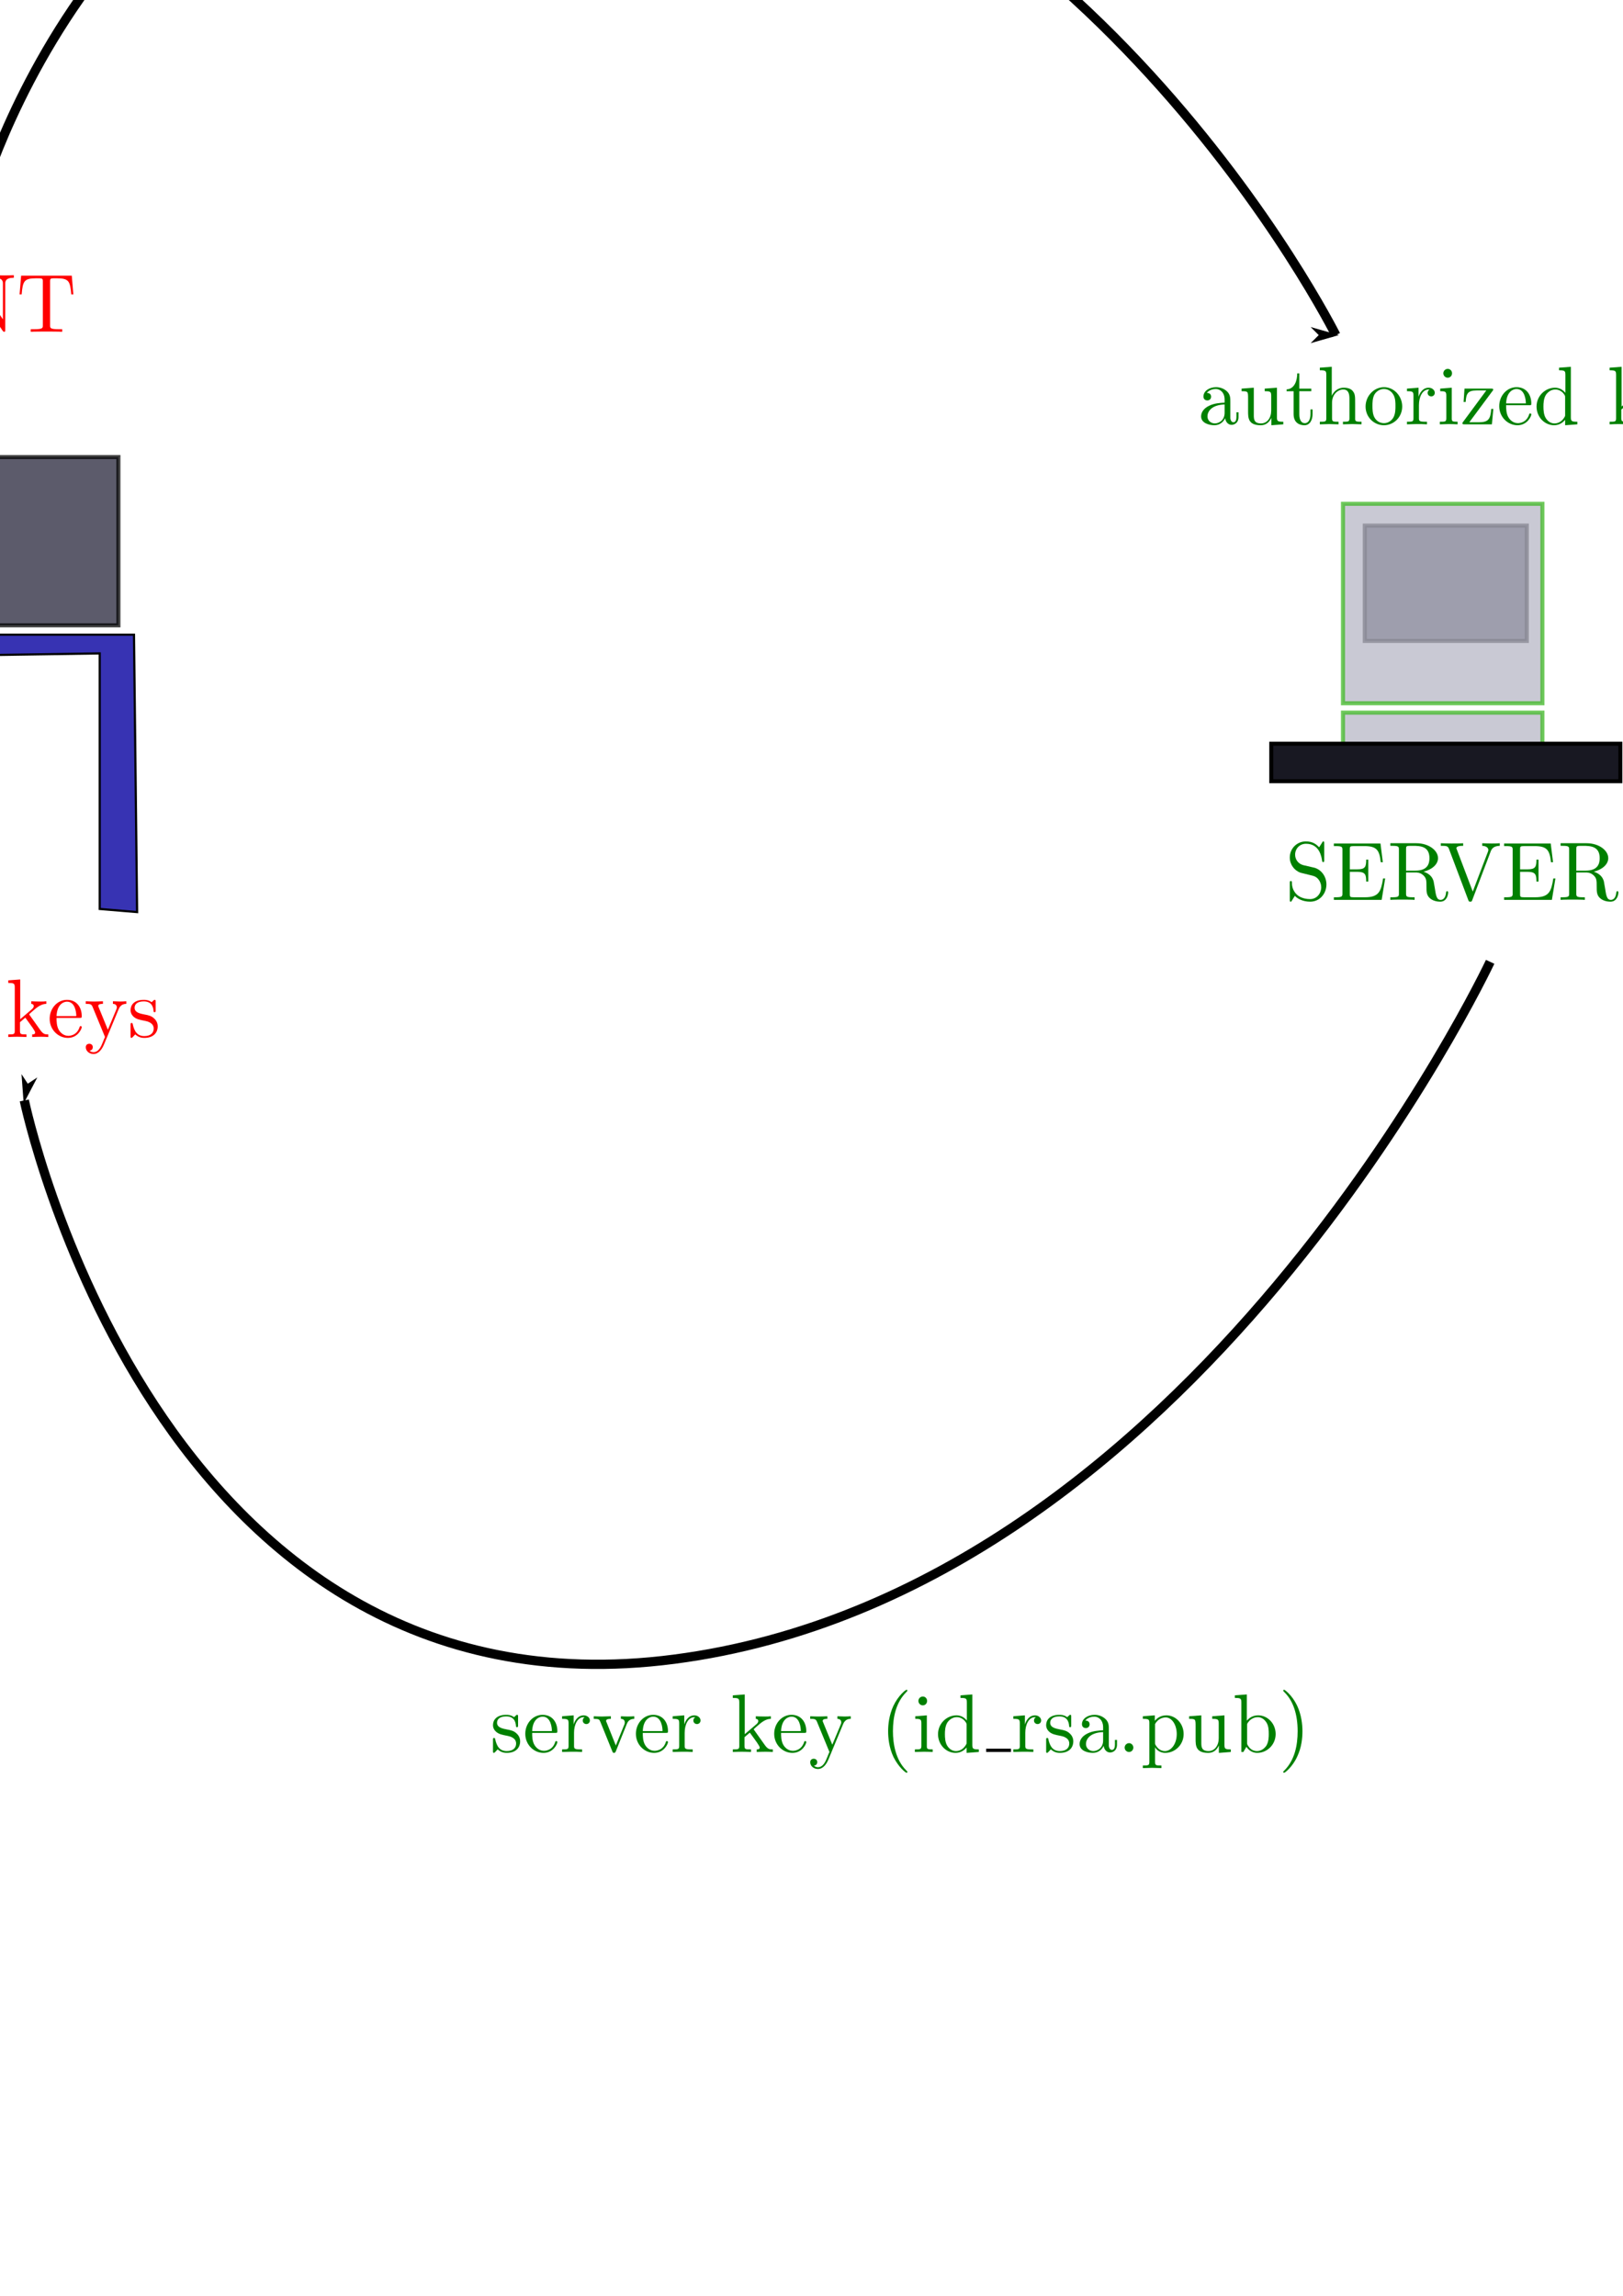 <?xml version="1.0" encoding="UTF-8" standalone="no"?>
<!-- Created with Inkscape (http://www.inkscape.org/) -->

<svg
   xmlns:ns0="http://www.iki.fi/pav/software/textext/"
   xmlns:dc="http://purl.org/dc/elements/1.1/"
   xmlns:cc="http://creativecommons.org/ns#"
   xmlns:rdf="http://www.w3.org/1999/02/22-rdf-syntax-ns#"
   xmlns:svg="http://www.w3.org/2000/svg"
   xmlns="http://www.w3.org/2000/svg"
   xmlns:xlink="http://www.w3.org/1999/xlink"
   xmlns:sodipodi="http://sodipodi.sourceforge.net/DTD/sodipodi-0.dtd"
   xmlns:inkscape="http://www.inkscape.org/namespaces/inkscape"
   width="744.094"
   height="1052.362"
   id="svg2"
   version="1.1"
   inkscape:version="0.47 r22583"
   sodipodi:docname="client_server.svg"
   inkscape:export-filename="/home/i2bm/FICHIERS UTILES divers these/Figures_useful/client_server.png"
   inkscape:export-xdpi="200"
   inkscape:export-ydpi="200">
  <sodipodi:namedview
     id="base"
     pagecolor="#ffffff"
     bordercolor="#666666"
     borderopacity="1.0"
     inkscape:pageopacity="0.0"
     inkscape:pageshadow="2"
     inkscape:zoom="0.7"
     inkscape:cx="90.561069"
     inkscape:cy="779.71867"
     inkscape:document-units="px"
     inkscape:current-layer="layer1"
     showgrid="false"
     inkscape:window-width="1920"
     inkscape:window-height="1100"
     inkscape:window-x="-4"
     inkscape:window-y="32"
     inkscape:window-maximized="1"
     inkscape:object-paths="true"
     inkscape:snap-smooth-nodes="true" />
  <defs
     id="defs4">
    <marker
       inkscape:stockid="Arrow1Lstart"
       orient="auto"
       refY="0.0"
       refX="0.0"
       id="Arrow1Lstart"
       style="overflow:visible">
      <path
         id="path6874"
         d="M 0.0,0.0 L 5.0,-5.0 L -12.5,0.0 L 5.0,5.0 L 0.0,0.0 z "
         style="fill-rule:evenodd;stroke:#000000;stroke-width:1.0pt;marker-start:none"
         transform="scale(0.8) translate(12.5,0)" />
    </marker>
    <marker
       inkscape:stockid="Arrow1Lend"
       orient="auto"
       refY="0.0"
       refX="0.0"
       id="Arrow1Lend"
       style="overflow:visible;">
      <path
         id="path6877"
         d="M 0.0,0.0 L 5.0,-5.0 L -12.5,0.0 L 5.0,5.0 L 0.0,0.0 z "
         style="fill-rule:evenodd;stroke:#000000;stroke-width:1.0pt;marker-start:none;"
         transform="scale(0.8) rotate(180) translate(12.5,0)" />
    </marker>
    <inkscape:perspective
       sodipodi:type="inkscape:persp3d"
       inkscape:vp_x="0 : 526.18109 : 1"
       inkscape:vp_y="0 : 1000 : 0"
       inkscape:vp_z="744.09448 : 526.18109 : 1"
       inkscape:persp3d-origin="372.04724 : 350.78739 : 1"
       id="perspective10" />
    <inkscape:perspective
       id="perspective2824"
       inkscape:persp3d-origin="0.5 : 0.33333333 : 1"
       inkscape:vp_z="1 : 0.5 : 1"
       inkscape:vp_y="0 : 1000 : 0"
       inkscape:vp_x="0 : 0.5 : 1"
       sodipodi:type="inkscape:persp3d" />
    <inkscape:perspective
       sodipodi:type="inkscape:persp3d"
       inkscape:vp_x="0 : 0.5 : 1"
       inkscape:vp_y="0 : 1000 : 0"
       inkscape:vp_z="1 : 0.5 : 1"
       inkscape:persp3d-origin="0.5 : 0.33333333 : 1"
       id="perspective3733" />
    <inkscape:perspective
       id="perspective7327"
       inkscape:persp3d-origin="0.5 : 0.33333333 : 1"
       inkscape:vp_z="1 : 0.5 : 1"
       inkscape:vp_y="0 : 1000 : 0"
       inkscape:vp_x="0 : 0.5 : 1"
       sodipodi:type="inkscape:persp3d" />
    <marker
       inkscape:stockid="Arrow1Lend"
       orient="auto"
       refY="0"
       refX="0"
       id="Arrow1Lend-0"
       style="overflow:visible">
      <path
         id="path6877-4"
         d="M 0,0 5,-5 -12.5,0 5,5 0,0 z"
         style="fill-rule:evenodd;stroke:#000000;stroke-width:1pt;marker-start:none"
         transform="matrix(-0.8,0,0,-0.8,-10,0)" />
    </marker>
    <inkscape:perspective
       id="perspective7731"
       inkscape:persp3d-origin="0.5 : 0.33333333 : 1"
       inkscape:vp_z="1 : 0.5 : 1"
       inkscape:vp_y="0 : 1000 : 0"
       inkscape:vp_x="0 : 0.5 : 1"
       sodipodi:type="inkscape:persp3d" />
    <inkscape:perspective
       id="perspective8305"
       inkscape:persp3d-origin="0.5 : 0.33333333 : 1"
       inkscape:vp_z="1 : 0.5 : 1"
       inkscape:vp_y="0 : 1000 : 0"
       inkscape:vp_x="0 : 0.5 : 1"
       sodipodi:type="inkscape:persp3d" />
    <inkscape:perspective
       id="perspective8477"
       inkscape:persp3d-origin="0.5 : 0.33333333 : 1"
       inkscape:vp_z="1 : 0.5 : 1"
       inkscape:vp_y="0 : 1000 : 0"
       inkscape:vp_x="0 : 0.5 : 1"
       sodipodi:type="inkscape:persp3d" />
    <inkscape:perspective
       sodipodi:type="inkscape:persp3d"
       inkscape:vp_x="0 : 0.5 : 1"
       inkscape:vp_y="0 : 1000 : 0"
       inkscape:vp_z="1 : 0.5 : 1"
       inkscape:persp3d-origin="0.5 : 0.33333333 : 1"
       id="perspective10274" />
  </defs>
  <g
     inkscape:label="Layer 1"
     inkscape:groupmode="layer"
     id="layer1">
    <path
       sodipodi:type="arc"
       style="opacity:0.737;fill:#ff0000;fill-opacity:1;stroke:#000000;stroke-width:1.875;stroke-miterlimit:4;stroke-opacity:1;stroke-dasharray:none"
       id="path2830"
       sodipodi:cx="-92.85714"
       sodipodi:cy="220.93361"
       sodipodi:rx="21.428572"
       sodipodi:ry="22.857143"
       d="m -71.429,220.934 a 21.429,22.857 0 1 1 -42.857,0 21.429,22.857 0 1 1 42.857,0 z" />
    <path
       style="fill:#b33333;stroke:#000000;stroke-width:1px;stroke-linecap:butt;stroke-linejoin:miter;stroke-opacity:1;fill-opacity:1"
       d="m -148.571,249.505 c -0.152,5.793 -6.782,1.068 -8.571,2.857 -0.673,0.673 0.426,2.005 0,2.857 -0.602,1.205 -2.255,1.652 -2.857,2.857 -0.426,0.852 0.673,2.184 0,2.857 -0.673,0.673 -2.184,-0.673 -2.857,0 -0.673,0.673 0.673,2.184 0,2.857 -0.673,0.673 -2.184,-0.673 -2.857,0 -0.673,0.673 0.673,2.184 0,2.857 -0.673,0.673 -2.184,-0.673 -2.857,0 -0.673,0.673 0.673,2.184 0,2.857 -0.673,0.673 -2.184,-0.673 -2.857,0 -1.429,1.429 1.429,7.143 0,8.571 -0.673,0.673 -2.184,-0.673 -2.857,0 -1.347,1.347 1.347,4.367 0,5.714 -0.673,0.673 -2.184,-0.673 -2.857,0 -1.347,1.347 0.852,4.011 0,5.714 -0.602,1.205 -2.255,1.652 -2.857,2.857 -0.852,1.704 1.347,4.367 0,5.714 -0.673,0.673 -2.184,-0.673 -2.857,0 -0.673,0.673 0,1.905 0,2.857 0,1.494 -0.376,10.677 0,11.429 0.602,1.205 2.255,1.652 2.857,2.857 0.852,1.704 -1.347,4.367 0,5.714 0.673,0.673 2.184,-0.673 2.857,0 0.673,0.673 -0.673,2.184 0,2.857 0.673,0.673 2.184,-0.673 2.857,0 1.429,1.429 -1.429,7.143 0,8.571 0.673,0.673 2.184,-0.673 2.857,0 1.347,1.347 -1.347,4.367 0,5.714 0.673,0.673 2.005,-0.426 2.857,0 1.205,0.602 1.652,2.255 2.857,2.857 0.852,0.426 2.857,-0.952 2.857,0 0,1.173 -14.86,-3.048 2.857,2.857 0.904,0.301 2.184,-0.673 2.857,0 0.673,0.673 -0.673,2.184 0,2.857 0.115,0.115 10.379,0 11.429,0 2.025,0 16.404,0.369 17.143,0 1.205,-0.602 1.652,-2.255 2.857,-2.857 0.852,-0.426 1.905,0 2.857,0 0.952,0 1.905,0 2.857,0 0.952,0 2.857,-0.952 2.857,0 0,0.952 -3.81,0 -2.857,0 1.905,0 3.907,-0.602 5.714,0 2.555,0.852 3.305,4.51 5.714,5.714 1.133,0.566 7.987,-0.584 8.571,0 0.673,0.673 -0.673,2.184 0,2.857 1.347,1.347 4.367,-1.347 5.714,0 0.673,0.673 -0.673,2.184 0,2.857 0.673,0.673 2.184,-0.673 2.857,0 0.673,0.673 -0.673,2.184 0,2.857 1.347,1.347 4.367,-1.347 5.714,0 0.673,0.673 -0.673,2.184 0,2.857 0.673,0.673 2.005,-0.426 2.857,0 11.891,5.945 -3.054,-0.197 2.857,5.714 0.673,0.673 2.184,-0.673 2.857,0 0.673,0.673 -0.426,2.005 0,2.857 1.205,2.409 4.51,3.305 5.714,5.714 0.426,0.852 -0.673,2.184 0,2.857 0.673,0.673 2.184,-0.673 2.857,0 0.673,0.673 -0.673,2.184 0,2.857 0.673,0.673 2.184,-0.673 2.857,0 0.673,0.673 -0.673,2.184 0,2.857 0.673,0.673 2.184,-0.673 2.857,0 0.673,0.673 0,1.905 0,2.857 0.952,0 2.005,-0.426 2.857,0 11.891,5.945 -3.054,-0.197 2.857,5.714 0.673,0.673 2.184,-0.673 2.857,0 0.673,0.673 -0.673,2.184 0,2.857 0.673,0.673 2.184,-0.673 2.857,0 0.673,0.673 -0.426,2.005 0,2.857 3.159,6.317 1.773,0.887 5.714,2.857 11.891,5.945 -3.054,-0.197 2.857,5.714 0.673,0.673 2.184,-0.673 2.857,0 0.673,0.673 -0.673,2.184 0,2.857 1.347,1.347 4.367,-1.347 5.714,0 0.673,0.673 -0.673,2.184 0,2.857 1.347,1.347 4.367,-1.347 5.714,0 0.673,0.673 -0.673,2.184 0,2.857 0.286,0.286 8.286,0.286 8.571,0 1.429,-1.429 -1.429,-7.143 0,-8.571 0.673,-0.673 2.184,0.673 2.857,0 0.129,-0.129 0,-12.939 0,-14.286 0,-0.952 0.673,-2.184 0,-2.857 -0.673,-0.673 -2.184,0.673 -2.857,0 -1.347,-1.347 0.852,-4.011 0,-5.714 -0.602,-1.205 -2.255,-1.652 -2.857,-2.857 -0.852,-1.704 1.347,-4.367 0,-5.714 -0.673,-0.673 -2.184,0.673 -2.857,0 -5.912,-5.912 9.034,0.231 -2.857,-5.714 -0.852,-0.426 -2.184,0.673 -2.857,0 -0.673,-0.673 0.673,-2.184 0,-2.857 -1.347,-1.347 -4.367,1.347 -5.714,0 -0.673,-0.673 0.673,-2.184 0,-2.857 -0.673,-0.673 -2.184,0.673 -2.857,0 -0.673,-0.673 0.673,-2.184 0,-2.857 -0.673,-0.673 -2.005,0.426 -2.857,0 -1.205,-0.602 -1.652,-2.255 -2.857,-2.857 -0.852,-0.426 -2.184,0.673 -2.857,0 -0.673,-0.673 0.673,-2.184 0,-2.857 -0.673,-0.673 -2.184,0.673 -2.857,0 -0.673,-0.673 0.426,-2.005 0,-2.857 -0.602,-1.205 -1.905,-1.905 -2.857,-2.857 -0.952,-0.952 -1.652,-2.255 -2.857,-2.857 -0.852,-0.426 -2.184,0.673 -2.857,0 -0.673,-0.673 0.673,-2.184 0,-2.857 -0.673,-0.673 -2.184,0.673 -2.857,0 -1.347,-1.347 1.347,-4.367 0,-5.714 -0.673,-0.673 -2.184,0.673 -2.857,0 -1.347,-1.347 1.347,-4.367 0,-5.714 -1.347,-1.347 -4.367,1.347 -5.714,0 -0.673,-0.673 0.673,-2.184 0,-2.857 -0.908,-0.908 -4.806,0.908 -5.714,0 -0.673,-0.673 0.673,-2.184 0,-2.857 -1.429,-1.429 -7.143,1.429 -8.571,0 -0.673,-0.673 0.673,-2.184 0,-2.857 -1.347,-1.347 -4.367,1.347 -5.714,0 -0.673,-0.673 0.673,-2.184 0,-2.857 -1.347,-1.347 -4.367,1.347 -5.714,0 -0.673,-0.673 0.673,-2.184 0,-2.857 -0.782,-0.782 -9.879,0.775 -11.429,0 -1.205,-0.602 -1.652,-2.255 -2.857,-2.857 -1.55,-0.775 -10.647,0.782 -11.429,0 -0.673,-0.673 0.673,-2.184 0,-2.857 -1.347,-1.347 -5.714,1.905 -5.714,0 0,-4.048 13.333,8.095 -2.857,0 -0.852,-0.426 -0.952,-2.857 0,-2.857 0.952,0 0,3.81 0,2.857 0,-3.81 0,-7.619 0,-11.429 0,-0.952 -0.673,-2.184 0,-2.857 0.673,-0.673 2.184,0.673 2.857,0 0.885,-0.885 -0.885,-13.401 0,-14.286 0.673,-0.673 1.905,0 2.857,0 4.762,0 9.524,0 14.286,0 9.524,0 19.048,0 28.571,0 0.952,0 1.905,0 2.857,0 0.952,0 2.184,-0.673 2.857,0 0.673,0.673 -0.673,2.184 0,2.857 0.908,0.908 4.806,-0.908 5.714,0 0.673,0.673 -0.673,2.184 0,2.857 0.092,0.092 7.878,0 8.571,0 8.571,0 17.143,0 25.714,0 0.952,0 1.905,0 2.857,0 0.952,0 2.184,0.673 2.857,0 0.673,-0.673 -0.673,-2.184 0,-2.857 0.673,-0.673 2.184,0.673 2.857,0 0.673,-0.673 -0.673,-2.184 0,-2.857 0.673,-0.673 2.184,0.673 2.857,0 0.673,-0.673 -0.673,-2.184 0,-2.857 0.673,-0.673 2.184,0.673 2.857,0 0.673,-0.673 -0.673,-2.184 0,-2.857 0.673,-0.673 2.184,0.673 2.857,0 0.673,-0.673 -0.673,-2.184 0,-2.857 0.673,-0.673 2.184,0.673 2.857,0 0.092,-0.092 0,-7.878 0,-8.571 0,-0.952 0.673,-2.184 0,-2.857 -0.673,-0.673 -2.184,0.673 -2.857,0 -0.673,-0.673 0.673,-2.184 0,-2.857 -0.092,-0.092 -7.878,0 -8.571,0 -18.095,0 -36.19,0 -54.286,0 -1.049,0 -11.314,0.115 -11.429,0 -0.673,-0.673 0.673,-2.184 0,-2.857 -0.688,-0.688 -10.741,0.688 -11.429,0 -0.673,-0.673 0.673,-2.184 0,-2.857 -1.429,-1.429 -7.143,1.429 -8.571,0 -0.673,-0.673 0.426,-2.005 0,-2.857 -0.602,-1.205 -2.255,-1.652 -2.857,-2.857 -0.426,-0.852 0.673,-2.184 0,-2.857 -0.673,-0.673 -2.184,0.673 -2.857,0 -1.347,-1.347 1.347,-4.367 0,-5.714 -0.673,-0.673 -2.184,0.673 -2.857,0 -0.673,-0.673 -0.952,-2.857 0,-2.857 0.952,0 0.952,2.857 0,2.857 -1.347,0 -1.905,-1.905 -2.857,-2.857 -3.81,0.952 -7.619,1.905 -22.857,11.429 z"
       id="path2834" />
    <rect
       style="opacity:0.737;fill:#222137;fill-opacity:1;stroke:#000000;stroke-width:1.875;stroke-miterlimit:4;stroke-opacity:1;stroke-dasharray:none"
       id="rect3608"
       width="57.143"
       height="77.143"
       x="-2.857"
       y="209.505" />
    <path
       style="fill:#3733b3;stroke:#000000;stroke-width:1px;stroke-linecap:butt;stroke-linejoin:miter;stroke-opacity:1;fill-opacity:1"
       d="m -195.714,256.648 14.286,1.429 2.857,91.429 64.286,0 -2.857,67.143 -17.143,0 0,-51.429 -42.857,-1.429 -1.429,52.857 -18.571,-1.429 1.429,-158.571 z"
       id="path3614" />
    <path
       style="fill:#3733b3;stroke:#000000;stroke-width:1px;stroke-linecap:butt;stroke-linejoin:miter;stroke-opacity:1;fill-opacity:1"
       d="m -62.857,290.934 124.286,0 1.429,127.143 -17.143,-1.429 0,-117.143 -94.286,1.429 1.429,115.714 -18.571,-1.429 2.857,-124.286 z"
       id="path3616" />
    <rect
       style="opacity:0.737;fill:#242437;fill-opacity:1;stroke:#000000;stroke-width:1.875;stroke-miterlimit:4;stroke-opacity:1;stroke-dasharray:none"
       id="rect3620"
       width="74.286"
       height="52.857"
       x="625.714"
       y="240.934" />
    <rect
       style="opacity:0.737;fill:#b6b6c5;fill-opacity:1;stroke:#3db724;stroke-width:1.875;stroke-miterlimit:4;stroke-opacity:1;stroke-dasharray:none"
       id="rect3622"
       width="91.429"
       height="91.429"
       x="615.714"
       y="230.934" />
    <rect
       style="opacity:0.737;fill:#b6b6c5;fill-opacity:1;stroke:#3db724;stroke-width:1.875;stroke-miterlimit:4;stroke-opacity:1;stroke-dasharray:none"
       id="rect3624"
       width="91.429"
       height="18.571"
       x="615.714"
       y="326.648" />
    <rect
       style="fill:#181822;fill-opacity:1;stroke:#000000;stroke-width:1.837;stroke-miterlimit:4;stroke-opacity:1;stroke-dasharray:none"
       id="rect3626"
       width="160.038"
       height="17.181"
       x="582.838"
       y="340.915" />
    <g
       transform="matrix(3.811,0,0,3.811,-963.074,-361.498)"
       ns0:text="CLIENT"
       ns0:preamble="/home/i2bm/BrainVisa/source/communication/latex/trunk/Commun/alphabet.tex"
       id="g3644"
       style="fill:#ff0000">
      <defs
         id="defs3646">
        <g
           id="g3648">
          <symbol
             style="overflow:visible"
             overflow="visible"
             id="textext-ba4da446-0">
            <path
               style="stroke:none"
               d=""
               id="path3651" />
          </symbol>
          <symbol
             style="overflow:visible"
             overflow="visible"
             id="textext-ba4da446-1">
            <path
               style="stroke:none"
               d="m 0.562,-3.406 c 0,2.062 1.609,3.625 3.469,3.625 1.625,0 2.594,-1.391 2.594,-2.547 C 6.625,-2.422 6.625,-2.5 6.5,-2.5 6.391,-2.5 6.391,-2.438 6.375,-2.328 6.297,-0.906 5.234,-0.094 4.141,-0.094 c -0.609,0 -2.562,-0.328 -2.562,-3.312 0,-2.969 1.953,-3.312 2.562,-3.312 1.078,0 1.969,0.906 2.172,2.359 0.016,0.141 0.016,0.172 0.156,0.172 0.156,0 0.156,-0.031 0.156,-0.234 l 0,-2.359 c 0,-0.172 0,-0.25 -0.109,-0.25 -0.031,0 -0.078,0 -0.156,0.125 l -0.5,0.734 C 5.5,-6.531 4.984,-7.031 4.031,-7.031 c -1.875,0 -3.469,1.594 -3.469,3.625 z m 0,0"
               id="path3654" />
          </symbol>
          <symbol
             style="overflow:visible"
             overflow="visible"
             id="textext-ba4da446-2">
            <path
               style="stroke:none"
               d="m 5.797,-2.578 -0.25,0 c -0.109,1.016 -0.25,2.266 -2,2.266 l -0.812,0 C 2.266,-0.312 2.25,-0.375 2.25,-0.703 l 0,-5.312 C 2.25,-6.359 2.25,-6.5 3.188,-6.5 l 0.328,0 0,-0.312 C 3.156,-6.781 2.25,-6.781 1.844,-6.781 c -0.391,0 -1.172,0 -1.516,-0.031 l 0,0.312 0.234,0 c 0.766,0 0.797,0.109 0.797,0.469 l 0,5.25 c 0,0.359 -0.031,0.469 -0.797,0.469 l -0.234,0 0,0.312 5.188,0 0.281,-2.578 z m 0,0"
               id="path3657" />
          </symbol>
          <symbol
             style="overflow:visible"
             overflow="visible"
             id="textext-ba4da446-3">
            <path
               style="stroke:none"
               d="M 2.25,-6.031 C 2.25,-6.391 2.266,-6.5 3.062,-6.5 l 0.25,0 0,-0.312 c -0.344,0.031 -1.125,0.031 -1.516,0.031 -0.375,0 -1.172,0 -1.516,-0.031 l 0,0.312 0.25,0 c 0.797,0 0.828,0.109 0.828,0.469 l 0,5.25 c 0,0.359 -0.031,0.469 -0.828,0.469 l -0.25,0 0,0.312 c 0.344,-0.031 1.141,-0.031 1.516,-0.031 0.391,0 1.172,0 1.516,0.031 l 0,-0.312 -0.25,0 C 2.266,-0.312 2.25,-0.422 2.25,-0.781 l 0,-5.25 z m 0,0"
               id="path3660" />
          </symbol>
          <symbol
             style="overflow:visible"
             overflow="visible"
             id="textext-ba4da446-4">
            <path
               style="stroke:none"
               d="m 1.359,-0.781 c 0,0.359 -0.031,0.469 -0.797,0.469 l -0.234,0 0,0.312 5.75,0 L 6.5,-2.578 l -0.25,0 C 6,-1.031 5.766,-0.312 4.062,-0.312 l -1.328,0 C 2.266,-0.312 2.25,-0.375 2.25,-0.703 l 0,-2.672 0.891,0 c 0.969,0 1.078,0.328 1.078,1.172 l 0.25,0 0,-2.641 -0.25,0 c 0,0.859 -0.109,1.172 -1.078,1.172 l -0.891,0 0,-2.406 c 0,-0.328 0.016,-0.391 0.484,-0.391 l 1.281,0 c 1.531,0 1.797,0.547 1.953,1.938 l 0.25,0 -0.281,-2.25 -5.609,0 0,0.312 0.234,0 c 0.766,0 0.797,0.109 0.797,0.469 l 0,5.219 z m 0,0"
               id="path3663" />
          </symbol>
          <symbol
             style="overflow:visible"
             overflow="visible"
             id="textext-ba4da446-5">
            <path
               style="stroke:none"
               d="M 2.312,-6.672 C 2.219,-6.797 2.219,-6.812 2.031,-6.812 l -1.703,0 0,0.312 0.297,0 c 0.141,0 0.344,0.016 0.484,0.016 0.234,0.031 0.25,0.047 0.25,0.234 l 0,5.203 c 0,0.266 0,0.734 -1.031,0.734 l 0,0.312 C 0.672,-0.016 1.172,-0.031 1.5,-0.031 c 0.328,0 0.812,0.016 1.156,0.031 l 0,-0.312 c -1.016,0 -1.016,-0.469 -1.016,-0.734 l 0,-5.188 c 0.047,0.047 0.047,0.062 0.094,0.125 L 5.797,-0.125 C 5.891,-0.016 5.906,0 5.969,0 6.109,0 6.109,-0.062 6.109,-0.266 l 0,-5.5 c 0,-0.266 0,-0.734 1.031,-0.734 l 0,-0.312 c -0.359,0.016 -0.844,0.031 -1.172,0.031 -0.328,0 -0.812,-0.016 -1.156,-0.031 l 0,0.312 c 1.016,0 1.016,0.469 1.016,0.734 l 0,4.266 L 2.312,-6.672 z m 0,0"
               id="path3666" />
          </symbol>
          <symbol
             style="overflow:visible"
             overflow="visible"
             id="textext-ba4da446-6">
            <path
               style="stroke:none"
               d="m 6.641,-6.75 -6.094,0 -0.188,2.25 0.25,0 C 0.75,-6.109 0.891,-6.438 2.406,-6.438 c 0.172,0 0.438,0 0.531,0.016 0.219,0.047 0.219,0.156 0.219,0.375 l 0,5.266 c 0,0.328 0,0.469 -1.047,0.469 l -0.406,0 0,0.312 C 2.109,-0.031 3.125,-0.031 3.594,-0.031 c 0.453,0 1.484,0 1.891,0.031 l 0,-0.312 -0.406,0 c -1.047,0 -1.047,-0.141 -1.047,-0.469 l 0,-5.266 c 0,-0.188 0,-0.328 0.188,-0.375 0.109,-0.016 0.375,-0.016 0.562,-0.016 1.516,0 1.656,0.328 1.797,1.938 l 0.25,0 -0.188,-2.25 z m 0,0"
               id="path3669" />
          </symbol>
        </g>
      </defs>
      <g
         id="textext-ba4da446-7"
         style="fill:#ff0000">
        <g
           style="fill:#ff0000;fill-opacity:1"
           id="g3672">
          <use
             height="1052.362"
             width="744.094"
             xlink:href="#textext-ba4da446-1"
             x="223.432"
             y="134.765"
             id="use3674"
             style="fill:#ff0000" />
          <use
             height="1052.362"
             width="744.094"
             xlink:href="#textext-ba4da446-2"
             x="230.627"
             y="134.765"
             id="use3676"
             style="fill:#ff0000" />
          <use
             height="1052.362"
             width="744.094"
             xlink:href="#textext-ba4da446-3"
             x="236.854"
             y="134.765"
             id="use3678"
             style="fill:#ff0000" />
          <use
             height="1052.362"
             width="744.094"
             xlink:href="#textext-ba4da446-4"
             x="240.451"
             y="134.765"
             id="use3680"
             style="fill:#ff0000" />
          <use
             height="1052.362"
             width="744.094"
             xlink:href="#textext-ba4da446-5"
             x="247.232"
             y="134.765"
             id="use3682"
             style="fill:#ff0000" />
          <use
             height="1052.362"
             width="744.094"
             xlink:href="#textext-ba4da446-6"
             x="254.704"
             y="134.765"
             id="use3684"
             style="fill:#ff0000" />
        </g>
      </g>
    </g>
    <g
       id="g3861"
       transform="matrix(3.811,0,0,3.811,-262.313,-101.103)"
       ns0:preamble="/home/i2bm/BrainVisa/source/communication/latex/trunk/Commun/alphabet.tex"
       ns0:text="SERVER"
       style="fill:#008000">
      <defs
         id="defs3863">
        <g
           id="g3865">
          <symbol
             id="textext-05a4c63d-0"
             overflow="visible"
             style="overflow:visible">
            <path
               id="path3868"
               d=""
               style="stroke:none" />
          </symbol>
          <symbol
             id="textext-05a4c63d-1"
             overflow="visible"
             style="overflow:visible">
            <path
               id="path3871"
               d="m 3.484,-3.875 -1.281,-0.297 c -0.625,-0.156 -1,-0.688 -1,-1.266 0,-0.703 0.531,-1.312 1.312,-1.312 1.656,0 1.875,1.641 1.938,2.078 0.016,0.062 0.016,0.125 0.125,0.125 0.125,0 0.125,-0.047 0.125,-0.234 l 0,-2 c 0,-0.172 0,-0.25 -0.109,-0.25 -0.062,0 -0.078,0.016 -0.141,0.141 l -0.359,0.562 C 3.797,-6.625 3.391,-7.031 2.5,-7.031 c -1.109,0 -1.938,0.875 -1.938,1.938 0,0.828 0.531,1.562 1.297,1.828 0.109,0.031 0.625,0.156 1.328,0.328 0.266,0.062 0.562,0.141 0.844,0.5 0.203,0.266 0.312,0.594 0.312,0.922 0,0.703 -0.5,1.422 -1.344,1.422 -0.281,0 -1.047,-0.047 -1.578,-0.531 C 0.844,-1.172 0.812,-1.797 0.812,-2.156 0.797,-2.266 0.719,-2.266 0.688,-2.266 c -0.125,0 -0.125,0.078 -0.125,0.25 l 0,2 c 0,0.172 0,0.234 0.109,0.234 0.062,0 0.078,-0.016 0.141,-0.125 0,-0.016 0.031,-0.047 0.359,-0.578 0.312,0.344 0.953,0.703 1.844,0.703 1.156,0 1.953,-0.969 1.953,-2.078 0,-0.984 -0.656,-1.812 -1.484,-2.016 z m 0,0"
               style="stroke:none" />
          </symbol>
          <symbol
             id="textext-05a4c63d-2"
             overflow="visible"
             style="overflow:visible">
            <path
               id="path3874"
               d="m 1.359,-0.781 c 0,0.359 -0.031,0.469 -0.797,0.469 l -0.234,0 0,0.312 5.75,0 L 6.5,-2.578 l -0.25,0 C 6,-1.031 5.766,-0.312 4.062,-0.312 l -1.328,0 C 2.266,-0.312 2.25,-0.375 2.25,-0.703 l 0,-2.672 0.891,0 c 0.969,0 1.078,0.328 1.078,1.172 l 0.25,0 0,-2.641 -0.25,0 c 0,0.859 -0.109,1.172 -1.078,1.172 l -0.891,0 0,-2.406 c 0,-0.328 0.016,-0.391 0.484,-0.391 l 1.281,0 c 1.531,0 1.797,0.547 1.953,1.938 l 0.25,0 -0.281,-2.25 -5.609,0 0,0.312 0.234,0 c 0.766,0 0.797,0.109 0.797,0.469 l 0,5.219 z m 0,0"
               style="stroke:none" />
          </symbol>
          <symbol
             id="textext-05a4c63d-3"
             overflow="visible"
             style="overflow:visible">
            <path
               id="path3877"
               d="m 2.234,-3.516 0,-2.578 c 0,-0.234 0,-0.359 0.219,-0.391 C 2.547,-6.5 2.844,-6.5 3.047,-6.5 c 0.891,0 2,0.047 2,1.484 0,0.688 -0.234,1.5 -1.703,1.5 l -1.109,0 z m 2.109,0.125 c 0.953,-0.234 1.734,-0.844 1.734,-1.625 0,-0.953 -1.141,-1.797 -2.594,-1.797 l -3.141,0 0,0.312 0.25,0 c 0.766,0 0.781,0.109 0.781,0.469 l 0,5.25 c 0,0.359 -0.016,0.469 -0.781,0.469 l -0.25,0 0,0.312 c 0.359,-0.031 1.078,-0.031 1.453,-0.031 0.391,0 1.109,0 1.469,0.031 l 0,-0.312 -0.25,0 c -0.766,0 -0.781,-0.109 -0.781,-0.469 l 0,-2.516 1.141,0 c 0.156,0 0.578,0 0.938,0.344 0.375,0.344 0.375,0.656 0.375,1.328 0,0.641 0,1.047 0.406,1.422 0.406,0.359 0.953,0.422 1.25,0.422 0.781,0 0.953,-0.812 0.953,-1.094 0,-0.062 0,-0.172 -0.125,-0.172 -0.109,0 -0.109,0.094 -0.125,0.156 C 6.984,-0.172 6.641,0 6.391,0 5.906,0 5.828,-0.516 5.688,-1.438 L 5.547,-2.234 C 5.375,-2.875 4.891,-3.203 4.344,-3.391 z m 0,0"
               style="stroke:none" />
          </symbol>
          <symbol
             id="textext-05a4c63d-4"
             overflow="visible"
             style="overflow:visible">
            <path
               id="path3880"
               d="M 6.188,-5.828 C 6.328,-6.203 6.594,-6.484 7.281,-6.5 l 0,-0.312 c -0.312,0.031 -0.719,0.031 -0.969,0.031 -0.297,0 -0.875,-0.016 -1.141,-0.031 l 0,0.312 C 5.688,-6.484 5.906,-6.234 5.906,-6 c 0,0.078 -0.031,0.141 -0.047,0.203 L 4.031,-1 2.125,-6.031 C 2.062,-6.172 2.062,-6.188 2.062,-6.203 2.062,-6.5 2.625,-6.5 2.875,-6.5 l 0,-0.312 c -0.359,0.031 -1.047,0.031 -1.422,0.031 -0.469,0 -0.906,-0.016 -1.266,-0.031 l 0,0.312 c 0.656,0 0.844,0 0.984,0.375 L 3.484,0 c 0.062,0.188 0.109,0.219 0.25,0.219 0.156,0 0.188,-0.047 0.234,-0.188 L 6.188,-5.828 z m 0,0"
               style="stroke:none" />
          </symbol>
        </g>
      </defs>
      <g
         id="textext-05a4c63d-5"
         style="fill:#008000">
        <g
           id="g3883"
           style="fill:#008000;fill-opacity:1">
          <use
             id="use3885"
             y="134.765"
             x="223.432"
             xlink:href="#textext-05a4c63d-1"
             width="744.094"
             height="1052.362"
             style="fill:#008000" />
          <use
             id="use3887"
             y="134.765"
             x="228.967"
             xlink:href="#textext-05a4c63d-2"
             width="744.094"
             height="1052.362"
             style="fill:#008000" />
          <use
             id="use3889"
             y="134.765"
             x="235.748"
             xlink:href="#textext-05a4c63d-3"
             width="744.094"
             height="1052.362"
             style="fill:#008000" />
        </g>
        <g
           id="g3891"
           style="fill:#008000;fill-opacity:1">
          <use
             id="use3893"
             y="134.765"
             x="241.975"
             xlink:href="#textext-05a4c63d-4"
             width="744.094"
             height="1052.362"
             style="fill:#008000" />
          <use
             id="use3895"
             y="134.765"
             x="249.447"
             xlink:href="#textext-05a4c63d-2"
             width="744.094"
             height="1052.362"
             style="fill:#008000" />
          <use
             id="use3897"
             y="134.765"
             x="256.228"
             xlink:href="#textext-05a4c63d-3"
             width="744.094"
             height="1052.362"
             style="fill:#008000" />
        </g>
      </g>
    </g>
    <path
       style="fill:none;stroke:#000000;stroke-width:4.251;stroke-linecap:butt;stroke-linejoin:miter;stroke-opacity:1;marker-end:url(#Arrow1Lend);stroke-miterlimit:4;stroke-dasharray:none"
       d="m -8.102,88.56 c 0,0 65.139,-226.267 284.937,-196.444 219.798,29.823 335.593,261.487 335.593,261.487"
       id="path6869" />
    <path
       style="fill:none;stroke:#000000;stroke-width:4.251;stroke-linecap:butt;stroke-linejoin:miter;stroke-opacity:1;marker-start:url(#Arrow1Lstart);marker-end:none;stroke-miterlimit:4;stroke-dasharray:none"
       d="m 11.143,504.424 c 0,0 59.586,287.188 297.95,256.129 238.364,-31.059 374.094,-319.669 374.094,-319.669"
       id="path6869-1"
       inkscape:export-filename="/home/i2bm/FICHIERS UTILES divers these/Figures_useful/client_server.png"
       inkscape:export-xdpi="200"
       inkscape:export-ydpi="200" />
    <g
       id="g8087"
       transform="matrix(3.811,0,0,3.811,-1036.599,-38.246)"
       ns0:preamble="/home/i2bm/BrainVisa/source/communication/latex/trunk/Commun/alphabet.tex"
       ns0:text="authorized keys\n"
       style="fill:#ff0000">
      <defs
         id="defs8089">
        <g
           id="g8091">
          <symbol
             id="textext-8792fd66-0"
             overflow="visible"
             style="overflow:visible">
            <path
               id="path8094"
               d=""
               style="stroke:none" />
          </symbol>
          <symbol
             id="textext-8792fd66-1"
             overflow="visible"
             style="overflow:visible">
            <path
               id="path8097"
               d="m 3.312,-0.75 c 0.047,0.391 0.312,0.812 0.781,0.812 0.219,0 0.828,-0.141 0.828,-0.953 l 0,-0.562 -0.25,0 0,0.562 c 0,0.578 -0.25,0.641 -0.359,0.641 -0.328,0 -0.375,-0.453 -0.375,-0.5 l 0,-1.984 c 0,-0.422 0,-0.812 -0.359,-1.188 C 3.188,-4.312 2.688,-4.469 2.219,-4.469 c -0.828,0 -1.516,0.469 -1.516,1.125 0,0.297 0.203,0.469 0.469,0.469 0.281,0 0.453,-0.203 0.453,-0.453 0,-0.125 -0.047,-0.453 -0.516,-0.453 C 1.391,-4.141 1.875,-4.25 2.188,-4.25 c 0.5,0 1.062,0.391 1.062,1.281 l 0,0.359 c -0.516,0.031 -1.203,0.062 -1.828,0.359 -0.75,0.344 -1,0.859 -1,1.297 0,0.812 0.969,1.062 1.594,1.062 0.656,0 1.109,-0.406 1.297,-0.859 z M 3.25,-2.391 l 0,1 c 0,0.938 -0.719,1.281 -1.172,1.281 -0.484,0 -0.891,-0.344 -0.891,-0.844 0,-0.547 0.422,-1.375 2.062,-1.438 z m 0,0"
               style="stroke:none" />
          </symbol>
          <symbol
             id="textext-8792fd66-2"
             overflow="visible"
             style="overflow:visible">
            <path
               id="path8100"
               d="m 3.891,-0.781 0,0.891 L 5.328,0 l 0,-0.312 C 4.641,-0.312 4.562,-0.375 4.562,-0.875 l 0,-3.531 -1.469,0.109 0,0.312 c 0.688,0 0.781,0.062 0.781,0.562 l 0,1.766 c 0,0.875 -0.484,1.547 -1.219,1.547 -0.828,0 -0.875,-0.469 -0.875,-0.984 l 0,-3.312 -1.469,0.109 0,0.312 c 0.781,0 0.781,0.031 0.781,0.906 l 0,1.5 c 0,0.781 0,1.688 1.516,1.688 0.562,0 1,-0.281 1.281,-0.891 z m 0,0"
               style="stroke:none" />
          </symbol>
          <symbol
             id="textext-8792fd66-3"
             overflow="visible"
             style="overflow:visible">
            <path
               id="path8103"
               d="m 1.719,-3.984 1.438,0 0,-0.312 -1.438,0 0,-1.828 -0.25,0 c 0,0.812 -0.297,1.875 -1.281,1.922 l 0,0.219 0.844,0 0,2.75 c 0,1.219 0.938,1.344 1.297,1.344 0.703,0 0.984,-0.703 0.984,-1.344 l 0,-0.562 -0.25,0 0,0.547 c 0,0.734 -0.297,1.109 -0.672,1.109 -0.672,0 -0.672,-0.906 -0.672,-1.078 l 0,-2.766 z m 0,0"
               style="stroke:none" />
          </symbol>
          <symbol
             id="textext-8792fd66-4"
             overflow="visible"
             style="overflow:visible">
            <path
               id="path8106"
               d="m 1.094,-0.75 c 0,0.438 -0.109,0.438 -0.781,0.438 l 0,0.312 c 0.359,-0.016 0.859,-0.031 1.141,-0.031 0.25,0 0.766,0.016 1.109,0.031 l 0,-0.312 c -0.672,0 -0.781,0 -0.781,-0.438 l 0,-1.844 C 1.781,-3.625 2.5,-4.188 3.125,-4.188 c 0.641,0 0.75,0.531 0.75,1.109 l 0,2.328 c 0,0.438 -0.109,0.438 -0.781,0.438 l 0,0.312 c 0.344,-0.016 0.859,-0.031 1.125,-0.031 0.25,0 0.781,0.016 1.109,0.031 l 0,-0.312 c -0.516,0 -0.766,0 -0.766,-0.297 l 0,-1.906 c 0,-0.859 0,-1.156 -0.312,-1.516 -0.141,-0.172 -0.469,-0.375 -1.047,-0.375 -0.844,0 -1.281,0.594 -1.453,0.984 l 0,-3.5 -1.438,0.109 0,0.312 c 0.703,0 0.781,0.062 0.781,0.562 l 0,5.188 z m 0,0"
               style="stroke:none" />
          </symbol>
          <symbol
             id="textext-8792fd66-5"
             overflow="visible"
             style="overflow:visible">
            <path
               id="path8109"
               d="M 4.688,-2.141 C 4.688,-3.406 3.703,-4.469 2.5,-4.469 c -1.25,0 -2.219,1.094 -2.219,2.328 0,1.297 1.031,2.25 2.203,2.25 1.203,0 2.203,-0.984 2.203,-2.25 z m -2.188,2 c -0.438,0 -0.875,-0.203 -1.141,-0.672 -0.25,-0.438 -0.25,-1.047 -0.25,-1.406 0,-0.391 0,-0.922 0.234,-1.359 C 1.609,-4.031 2.078,-4.25 2.484,-4.25 c 0.438,0 0.859,0.219 1.125,0.656 0.266,0.422 0.266,1 0.266,1.375 0,0.359 0,0.906 -0.219,1.344 C 3.422,-0.422 2.984,-0.141 2.5,-0.141 z m 0,0"
               style="stroke:none" />
          </symbol>
          <symbol
             id="textext-8792fd66-6"
             overflow="visible"
             style="overflow:visible">
            <path
               id="path8112"
               d="m 1.672,-3.312 0,-1.094 -1.391,0.109 0,0.312 c 0.703,0 0.781,0.062 0.781,0.562 l 0,2.672 c 0,0.438 -0.109,0.438 -0.781,0.438 l 0,0.312 c 0.391,-0.016 0.859,-0.031 1.141,-0.031 0.391,0 0.859,0 1.266,0.031 l 0,-0.312 -0.219,0 c -0.734,0 -0.75,-0.109 -0.75,-0.469 l 0,-1.531 c 0,-0.984 0.422,-1.875 1.172,-1.875 0.062,0 0.094,0 0.109,0.016 -0.031,0 -0.234,0.125 -0.234,0.391 0,0.266 0.219,0.422 0.438,0.422 0.172,0 0.422,-0.125 0.422,-0.438 0,-0.312 -0.312,-0.609 -0.734,-0.609 -0.734,0 -1.094,0.672 -1.219,1.094 z m 0,0"
               style="stroke:none" />
          </symbol>
          <symbol
             id="textext-8792fd66-7"
             overflow="visible"
             style="overflow:visible">
            <path
               id="path8115"
               d="M 1.766,-4.406 0.375,-4.297 l 0,0.312 c 0.641,0 0.734,0.062 0.734,0.547 l 0,2.688 c 0,0.438 -0.109,0.438 -0.781,0.438 l 0,0.312 C 0.641,-0.016 1.188,-0.031 1.422,-0.031 1.781,-0.031 2.125,-0.016 2.469,0 l 0,-0.312 c -0.672,0 -0.703,-0.047 -0.703,-0.438 l 0,-3.656 z m 0.031,-1.734 c 0,-0.312 -0.234,-0.531 -0.516,-0.531 -0.312,0 -0.531,0.266 -0.531,0.531 0,0.266 0.219,0.531 0.531,0.531 0.281,0 0.516,-0.219 0.516,-0.531 z m 0,0"
               style="stroke:none" />
          </symbol>
          <symbol
             id="textext-8792fd66-8"
             overflow="visible"
             style="overflow:visible">
            <path
               id="path8118"
               d="m 3.891,-4 c 0.094,-0.109 0.094,-0.125 0.094,-0.172 0,-0.125 -0.094,-0.125 -0.266,-0.125 l -3.188,0 -0.109,1.609 0.25,0 c 0.062,-1.016 0.25,-1.391 1.344,-1.391 l 1.141,0 L 0.375,-0.312 C 0.281,-0.203 0.281,-0.188 0.281,-0.141 0.281,0 0.344,0 0.531,0 L 3.828,0 4,-1.859 l -0.25,0 C 3.656,-0.688 3.453,-0.25 2.297,-0.25 l -1.188,0 2.781,-3.75 z m 0,0"
               style="stroke:none" />
          </symbol>
          <symbol
             id="textext-8792fd66-9"
             overflow="visible"
             style="overflow:visible">
            <path
               id="path8121"
               d="M 1.109,-2.516 C 1.172,-4 2.016,-4.25 2.359,-4.25 c 1.016,0 1.125,1.344 1.125,1.734 l -2.375,0 z m 0,0.219 2.781,0 c 0.219,0 0.25,0 0.25,-0.219 0,-0.984 -0.547,-1.953 -1.781,-1.953 -1.156,0 -2.078,1.031 -2.078,2.281 0,1.328 1.047,2.297 2.188,2.297 C 3.688,0.109 4.141,-1 4.141,-1.188 4.141,-1.281 4.062,-1.312 4,-1.312 c -0.078,0 -0.109,0.062 -0.125,0.141 -0.344,1.031 -1.25,1.031 -1.344,1.031 -0.5,0 -0.891,-0.297 -1.125,-0.672 -0.297,-0.469 -0.297,-1.125 -0.297,-1.484 z m 0,0"
               style="stroke:none" />
          </symbol>
          <symbol
             id="textext-8792fd66-10"
             overflow="visible"
             style="overflow:visible">
            <path
               id="path8124"
               d="m 3.781,-0.547 0,0.656 L 5.25,0 l 0,-0.312 c -0.688,0 -0.781,-0.062 -0.781,-0.562 l 0,-6.047 -1.422,0.109 0,0.312 c 0.688,0 0.766,0.062 0.766,0.562 l 0,2.156 c -0.281,-0.359 -0.719,-0.625 -1.25,-0.625 -1.172,0 -2.219,0.984 -2.219,2.266 0,1.266 0.969,2.25 2.109,2.25 0.641,0 1.078,-0.344 1.328,-0.656 z m 0,-2.672 0,2.047 c 0,0.172 0,0.188 -0.109,0.359 C 3.375,-0.328 2.938,-0.109 2.5,-0.109 2.047,-0.109 1.688,-0.375 1.453,-0.75 1.203,-1.156 1.172,-1.719 1.172,-2.141 1.172,-2.5 1.188,-3.094 1.469,-3.547 1.688,-3.859 2.062,-4.188 2.609,-4.188 c 0.344,0 0.766,0.156 1.062,0.594 0.109,0.172 0.109,0.188 0.109,0.375 z m 0,0"
               style="stroke:none" />
          </symbol>
          <symbol
             id="textext-8792fd66-11"
             overflow="visible"
             style="overflow:visible">
            <path
               id="path8127"
               d="m 1.062,-0.75 c 0,0.438 -0.109,0.438 -0.781,0.438 l 0,0.312 c 0.328,-0.016 0.797,-0.031 1.078,-0.031 0.312,0 0.703,0.016 1.109,0.031 l 0,-0.312 c -0.672,0 -0.781,0 -0.781,-0.438 l 0,-1.031 0.641,-0.547 c 0.766,1.047 1.188,1.609 1.188,1.797 0,0.188 -0.172,0.219 -0.359,0.219 l 0,0.312 c 0.266,-0.016 0.859,-0.031 1.078,-0.031 0.281,0 0.578,0.016 0.859,0.031 l 0,-0.312 c -0.375,0 -0.594,0 -0.969,-0.531 L 2.859,-2.625 c -0.016,-0.016 -0.062,-0.078 -0.062,-0.109 0,-0.031 0.719,-0.641 0.812,-0.719 0.625,-0.5 1.047,-0.531 1.25,-0.531 l 0,-0.312 c -0.281,0.031 -0.406,0.031 -0.688,0.031 -0.359,0 -0.984,-0.016 -1.125,-0.031 l 0,0.312 c 0.188,0 0.297,0.109 0.297,0.25 0,0.203 -0.141,0.312 -0.219,0.391 l -1.406,1.203 0,-4.781 -1.438,0.109 0,0.312 c 0.703,0 0.781,0.062 0.781,0.562 l 0,5.188 z m 0,0"
               style="stroke:none" />
          </symbol>
          <symbol
             id="textext-8792fd66-12"
             overflow="visible"
             style="overflow:visible">
            <path
               id="path8130"
               d="m 4.141,-3.344 c 0.25,-0.641 0.766,-0.641 0.922,-0.641 l 0,-0.312 c -0.234,0.016 -0.516,0.031 -0.75,0.031 -0.172,0 -0.641,-0.016 -0.859,-0.031 l 0,0.312 c 0.312,0 0.469,0.172 0.469,0.422 0,0.109 -0.016,0.125 -0.062,0.25 L 2.844,-0.875 1.75,-3.547 C 1.703,-3.656 1.688,-3.688 1.688,-3.734 c 0,-0.25 0.359,-0.25 0.562,-0.25 l 0,-0.312 c -0.266,0.016 -0.922,0.031 -1.094,0.031 -0.266,0 -0.672,-0.016 -0.969,-0.031 l 0,0.312 c 0.484,0 0.672,0 0.812,0.344 L 2.5,0 C 2.438,0.125 2.297,0.453 2.25,0.594 2.031,1.141 1.75,1.828 1.109,1.828 c -0.047,0 -0.281,0 -0.469,-0.188 0.312,-0.031 0.391,-0.25 0.391,-0.422 0,-0.25 -0.188,-0.406 -0.422,-0.406 -0.203,0 -0.422,0.125 -0.422,0.422 0,0.453 0.422,0.812 0.922,0.812 0.625,0 1.031,-0.578 1.266,-1.141 l 1.766,-4.25 z m 0,0"
               style="stroke:none" />
          </symbol>
          <symbol
             id="textext-8792fd66-13"
             overflow="visible"
             style="overflow:visible">
            <path
               id="path8133"
               d="m 2.078,-1.938 c 0.219,0.047 1.031,0.203 1.031,0.922 0,0.5 -0.344,0.906 -1.125,0.906 -0.844,0 -1.203,-0.562 -1.391,-1.422 C 0.562,-1.656 0.562,-1.688 0.453,-1.688 c -0.125,0 -0.125,0.062 -0.125,0.234 l 0,1.328 c 0,0.172 0,0.234 0.109,0.234 0.047,0 0.062,-0.016 0.25,-0.203 0.016,-0.016 0.016,-0.031 0.203,-0.219 0.438,0.406 0.891,0.422 1.094,0.422 1.141,0 1.609,-0.672 1.609,-1.391 0,-0.516 -0.297,-0.828 -0.422,-0.938 C 2.844,-2.547 2.453,-2.625 2.031,-2.703 1.469,-2.812 0.812,-2.938 0.812,-3.516 c 0,-0.359 0.25,-0.766 1.109,-0.766 1.094,0 1.156,0.906 1.172,1.203 0,0.094 0.094,0.094 0.109,0.094 0.141,0 0.141,-0.047 0.141,-0.234 l 0,-1.016 c 0,-0.156 0,-0.234 -0.109,-0.234 -0.047,0 -0.078,0 -0.203,0.125 -0.031,0.031 -0.125,0.125 -0.172,0.156 -0.375,-0.281 -0.781,-0.281 -0.938,-0.281 -1.219,0 -1.594,0.672 -1.594,1.234 0,0.344 0.156,0.625 0.422,0.844 0.328,0.25 0.609,0.312 1.328,0.453 z m 0,0"
               style="stroke:none" />
          </symbol>
        </g>
      </defs>
      <g
         id="textext-8792fd66-14"
         style="fill:#ff0000">
        <g
           id="g8136"
           style="fill:#ff0000;fill-opacity:1">
          <use
             id="use8138"
             y="134.765"
             x="223.432"
             xlink:href="#textext-8792fd66-1"
             width="744.094"
             height="1052.362"
             style="fill:#ff0000" />
          <use
             id="use8140"
             y="134.765"
             x="228.413"
             xlink:href="#textext-8792fd66-2"
             width="744.094"
             height="1052.362"
             style="fill:#ff0000" />
          <use
             id="use8142"
             y="134.765"
             x="233.949"
             xlink:href="#textext-8792fd66-3"
             width="744.094"
             height="1052.362"
             style="fill:#ff0000" />
          <use
             id="use8144"
             y="134.765"
             x="237.823"
             xlink:href="#textext-8792fd66-4"
             width="744.094"
             height="1052.362"
             style="fill:#ff0000" />
          <use
             id="use8146"
             y="134.765"
             x="243.358"
             xlink:href="#textext-8792fd66-5"
             width="744.094"
             height="1052.362"
             style="fill:#ff0000" />
          <use
             id="use8148"
             y="134.765"
             x="248.339"
             xlink:href="#textext-8792fd66-6"
             width="744.094"
             height="1052.362"
             style="fill:#ff0000" />
          <use
             id="use8150"
             y="134.765"
             x="252.242"
             xlink:href="#textext-8792fd66-7"
             width="744.094"
             height="1052.362"
             style="fill:#ff0000" />
          <use
             id="use8152"
             y="134.765"
             x="255.009"
             xlink:href="#textext-8792fd66-8"
             width="744.094"
             height="1052.362"
             style="fill:#ff0000" />
          <use
             id="use8154"
             y="134.765"
             x="259.437"
             xlink:href="#textext-8792fd66-9"
             width="744.094"
             height="1052.362"
             style="fill:#ff0000" />
          <use
             id="use8156"
             y="134.765"
             x="263.864"
             xlink:href="#textext-8792fd66-10"
             width="744.094"
             height="1052.362"
             style="fill:#ff0000" />
        </g>
        <g
           id="g8158"
           style="fill:#ff0000;fill-opacity:1">
          <use
             id="use8160"
             y="134.765"
             x="272.717"
             xlink:href="#textext-8792fd66-11"
             width="744.094"
             height="1052.362"
             style="fill:#ff0000" />
        </g>
        <g
           id="g8162"
           style="fill:#ff0000;fill-opacity:1">
          <use
             id="use8164"
             y="134.765"
             x="277.696"
             xlink:href="#textext-8792fd66-9"
             width="744.094"
             height="1052.362"
             style="fill:#ff0000" />
        </g>
        <g
           id="g8166"
           style="fill:#ff0000;fill-opacity:1">
          <use
             id="use8168"
             y="134.765"
             x="282.134"
             xlink:href="#textext-8792fd66-12"
             width="744.094"
             height="1052.362"
             style="fill:#ff0000" />
        </g>
        <g
           id="g8170"
           style="fill:#ff0000;fill-opacity:1">
          <use
             id="use8172"
             y="134.765"
             x="287.382"
             xlink:href="#textext-8792fd66-13"
             width="744.094"
             height="1052.362"
             style="fill:#ff0000" />
        </g>
      </g>
    </g>
    <g
       id="g8087-5"
       transform="matrix(3.811,0,0,3.811,-302.436,-319.081)"
       ns0:preamble="/home/i2bm/BrainVisa/source/communication/latex/trunk/Commun/alphabet.tex"
       ns0:text="authorized keys\n"
       style="fill:#008000">
      <defs
         id="defs8089-1">
        <g
           id="g8091-7">
          <symbol
             style="overflow:visible"
             id="textext-8792fd66-0-5"
             overflow="visible">
            <path
               id="path8094-7"
               d=""
               style="stroke:none" />
          </symbol>
          <symbol
             style="overflow:visible"
             id="textext-8792fd66-1-1"
             overflow="visible">
            <path
               id="path8097-6"
               d="m 3.312,-0.75 c 0.047,0.391 0.312,0.812 0.781,0.812 0.219,0 0.828,-0.141 0.828,-0.953 l 0,-0.562 -0.25,0 0,0.562 c 0,0.578 -0.25,0.641 -0.359,0.641 -0.328,0 -0.375,-0.453 -0.375,-0.5 l 0,-1.984 c 0,-0.422 0,-0.812 -0.359,-1.188 C 3.188,-4.312 2.688,-4.469 2.219,-4.469 c -0.828,0 -1.516,0.469 -1.516,1.125 0,0.297 0.203,0.469 0.469,0.469 0.281,0 0.453,-0.203 0.453,-0.453 0,-0.125 -0.047,-0.453 -0.516,-0.453 C 1.391,-4.141 1.875,-4.25 2.188,-4.25 c 0.5,0 1.062,0.391 1.062,1.281 l 0,0.359 c -0.516,0.031 -1.203,0.062 -1.828,0.359 -0.75,0.344 -1,0.859 -1,1.297 0,0.812 0.969,1.062 1.594,1.062 0.656,0 1.109,-0.406 1.297,-0.859 z M 3.25,-2.391 l 0,1 c 0,0.938 -0.719,1.281 -1.172,1.281 -0.484,0 -0.891,-0.344 -0.891,-0.844 0,-0.547 0.422,-1.375 2.062,-1.438 z m 0,0"
               style="stroke:none" />
          </symbol>
          <symbol
             style="overflow:visible"
             id="textext-8792fd66-2-9"
             overflow="visible">
            <path
               id="path8100-8"
               d="m 3.891,-0.781 0,0.891 L 5.328,0 l 0,-0.312 C 4.641,-0.312 4.562,-0.375 4.562,-0.875 l 0,-3.531 -1.469,0.109 0,0.312 c 0.688,0 0.781,0.062 0.781,0.562 l 0,1.766 c 0,0.875 -0.484,1.547 -1.219,1.547 -0.828,0 -0.875,-0.469 -0.875,-0.984 l 0,-3.312 -1.469,0.109 0,0.312 c 0.781,0 0.781,0.031 0.781,0.906 l 0,1.5 c 0,0.781 0,1.688 1.516,1.688 0.562,0 1,-0.281 1.281,-0.891 z m 0,0"
               style="stroke:none" />
          </symbol>
          <symbol
             style="overflow:visible"
             id="textext-8792fd66-3-1"
             overflow="visible">
            <path
               id="path8103-3"
               d="m 1.719,-3.984 1.438,0 0,-0.312 -1.438,0 0,-1.828 -0.25,0 c 0,0.812 -0.297,1.875 -1.281,1.922 l 0,0.219 0.844,0 0,2.75 c 0,1.219 0.938,1.344 1.297,1.344 0.703,0 0.984,-0.703 0.984,-1.344 l 0,-0.562 -0.25,0 0,0.547 c 0,0.734 -0.297,1.109 -0.672,1.109 -0.672,0 -0.672,-0.906 -0.672,-1.078 l 0,-2.766 z m 0,0"
               style="stroke:none" />
          </symbol>
          <symbol
             style="overflow:visible"
             id="textext-8792fd66-4-3"
             overflow="visible">
            <path
               id="path8106-3"
               d="m 1.094,-0.75 c 0,0.438 -0.109,0.438 -0.781,0.438 l 0,0.312 c 0.359,-0.016 0.859,-0.031 1.141,-0.031 0.25,0 0.766,0.016 1.109,0.031 l 0,-0.312 c -0.672,0 -0.781,0 -0.781,-0.438 l 0,-1.844 C 1.781,-3.625 2.5,-4.188 3.125,-4.188 c 0.641,0 0.75,0.531 0.75,1.109 l 0,2.328 c 0,0.438 -0.109,0.438 -0.781,0.438 l 0,0.312 c 0.344,-0.016 0.859,-0.031 1.125,-0.031 0.25,0 0.781,0.016 1.109,0.031 l 0,-0.312 c -0.516,0 -0.766,0 -0.766,-0.297 l 0,-1.906 c 0,-0.859 0,-1.156 -0.312,-1.516 -0.141,-0.172 -0.469,-0.375 -1.047,-0.375 -0.844,0 -1.281,0.594 -1.453,0.984 l 0,-3.5 -1.438,0.109 0,0.312 c 0.703,0 0.781,0.062 0.781,0.562 l 0,5.188 z m 0,0"
               style="stroke:none" />
          </symbol>
          <symbol
             style="overflow:visible"
             id="textext-8792fd66-5-7"
             overflow="visible">
            <path
               id="path8109-9"
               d="M 4.688,-2.141 C 4.688,-3.406 3.703,-4.469 2.5,-4.469 c -1.25,0 -2.219,1.094 -2.219,2.328 0,1.297 1.031,2.25 2.203,2.25 1.203,0 2.203,-0.984 2.203,-2.25 z m -2.188,2 c -0.438,0 -0.875,-0.203 -1.141,-0.672 -0.25,-0.438 -0.25,-1.047 -0.25,-1.406 0,-0.391 0,-0.922 0.234,-1.359 C 1.609,-4.031 2.078,-4.25 2.484,-4.25 c 0.438,0 0.859,0.219 1.125,0.656 0.266,0.422 0.266,1 0.266,1.375 0,0.359 0,0.906 -0.219,1.344 C 3.422,-0.422 2.984,-0.141 2.5,-0.141 z m 0,0"
               style="stroke:none" />
          </symbol>
          <symbol
             style="overflow:visible"
             id="textext-8792fd66-6-8"
             overflow="visible">
            <path
               id="path8112-6"
               d="m 1.672,-3.312 0,-1.094 -1.391,0.109 0,0.312 c 0.703,0 0.781,0.062 0.781,0.562 l 0,2.672 c 0,0.438 -0.109,0.438 -0.781,0.438 l 0,0.312 c 0.391,-0.016 0.859,-0.031 1.141,-0.031 0.391,0 0.859,0 1.266,0.031 l 0,-0.312 -0.219,0 c -0.734,0 -0.75,-0.109 -0.75,-0.469 l 0,-1.531 c 0,-0.984 0.422,-1.875 1.172,-1.875 0.062,0 0.094,0 0.109,0.016 -0.031,0 -0.234,0.125 -0.234,0.391 0,0.266 0.219,0.422 0.438,0.422 0.172,0 0.422,-0.125 0.422,-0.438 0,-0.312 -0.312,-0.609 -0.734,-0.609 -0.734,0 -1.094,0.672 -1.219,1.094 z m 0,0"
               style="stroke:none" />
          </symbol>
          <symbol
             style="overflow:visible"
             id="textext-8792fd66-7-7"
             overflow="visible">
            <path
               id="path8115-0"
               d="M 1.766,-4.406 0.375,-4.297 l 0,0.312 c 0.641,0 0.734,0.062 0.734,0.547 l 0,2.688 c 0,0.438 -0.109,0.438 -0.781,0.438 l 0,0.312 C 0.641,-0.016 1.188,-0.031 1.422,-0.031 1.781,-0.031 2.125,-0.016 2.469,0 l 0,-0.312 c -0.672,0 -0.703,-0.047 -0.703,-0.438 l 0,-3.656 z m 0.031,-1.734 c 0,-0.312 -0.234,-0.531 -0.516,-0.531 -0.312,0 -0.531,0.266 -0.531,0.531 0,0.266 0.219,0.531 0.531,0.531 0.281,0 0.516,-0.219 0.516,-0.531 z m 0,0"
               style="stroke:none" />
          </symbol>
          <symbol
             style="overflow:visible"
             id="textext-8792fd66-8-4"
             overflow="visible">
            <path
               id="path8118-8"
               d="m 3.891,-4 c 0.094,-0.109 0.094,-0.125 0.094,-0.172 0,-0.125 -0.094,-0.125 -0.266,-0.125 l -3.188,0 -0.109,1.609 0.25,0 c 0.062,-1.016 0.25,-1.391 1.344,-1.391 l 1.141,0 L 0.375,-0.312 C 0.281,-0.203 0.281,-0.188 0.281,-0.141 0.281,0 0.344,0 0.531,0 L 3.828,0 4,-1.859 l -0.25,0 C 3.656,-0.688 3.453,-0.25 2.297,-0.25 l -1.188,0 2.781,-3.75 z m 0,0"
               style="stroke:none" />
          </symbol>
          <symbol
             style="overflow:visible"
             id="textext-8792fd66-9-4"
             overflow="visible">
            <path
               id="path8121-8"
               d="M 1.109,-2.516 C 1.172,-4 2.016,-4.25 2.359,-4.25 c 1.016,0 1.125,1.344 1.125,1.734 l -2.375,0 z m 0,0.219 2.781,0 c 0.219,0 0.25,0 0.25,-0.219 0,-0.984 -0.547,-1.953 -1.781,-1.953 -1.156,0 -2.078,1.031 -2.078,2.281 0,1.328 1.047,2.297 2.188,2.297 C 3.688,0.109 4.141,-1 4.141,-1.188 4.141,-1.281 4.062,-1.312 4,-1.312 c -0.078,0 -0.109,0.062 -0.125,0.141 -0.344,1.031 -1.25,1.031 -1.344,1.031 -0.5,0 -0.891,-0.297 -1.125,-0.672 -0.297,-0.469 -0.297,-1.125 -0.297,-1.484 z m 0,0"
               style="stroke:none" />
          </symbol>
          <symbol
             style="overflow:visible"
             id="textext-8792fd66-10-1"
             overflow="visible">
            <path
               id="path8124-6"
               d="m 3.781,-0.547 0,0.656 L 5.25,0 l 0,-0.312 c -0.688,0 -0.781,-0.062 -0.781,-0.562 l 0,-6.047 -1.422,0.109 0,0.312 c 0.688,0 0.766,0.062 0.766,0.562 l 0,2.156 c -0.281,-0.359 -0.719,-0.625 -1.25,-0.625 -1.172,0 -2.219,0.984 -2.219,2.266 0,1.266 0.969,2.25 2.109,2.25 0.641,0 1.078,-0.344 1.328,-0.656 z m 0,-2.672 0,2.047 c 0,0.172 0,0.188 -0.109,0.359 C 3.375,-0.328 2.938,-0.109 2.5,-0.109 2.047,-0.109 1.688,-0.375 1.453,-0.75 1.203,-1.156 1.172,-1.719 1.172,-2.141 1.172,-2.5 1.188,-3.094 1.469,-3.547 1.688,-3.859 2.062,-4.188 2.609,-4.188 c 0.344,0 0.766,0.156 1.062,0.594 0.109,0.172 0.109,0.188 0.109,0.375 z m 0,0"
               style="stroke:none" />
          </symbol>
          <symbol
             style="overflow:visible"
             id="textext-8792fd66-11-8"
             overflow="visible">
            <path
               id="path8127-5"
               d="m 1.062,-0.75 c 0,0.438 -0.109,0.438 -0.781,0.438 l 0,0.312 c 0.328,-0.016 0.797,-0.031 1.078,-0.031 0.312,0 0.703,0.016 1.109,0.031 l 0,-0.312 c -0.672,0 -0.781,0 -0.781,-0.438 l 0,-1.031 0.641,-0.547 c 0.766,1.047 1.188,1.609 1.188,1.797 0,0.188 -0.172,0.219 -0.359,0.219 l 0,0.312 c 0.266,-0.016 0.859,-0.031 1.078,-0.031 0.281,0 0.578,0.016 0.859,0.031 l 0,-0.312 c -0.375,0 -0.594,0 -0.969,-0.531 L 2.859,-2.625 c -0.016,-0.016 -0.062,-0.078 -0.062,-0.109 0,-0.031 0.719,-0.641 0.812,-0.719 0.625,-0.5 1.047,-0.531 1.25,-0.531 l 0,-0.312 c -0.281,0.031 -0.406,0.031 -0.688,0.031 -0.359,0 -0.984,-0.016 -1.125,-0.031 l 0,0.312 c 0.188,0 0.297,0.109 0.297,0.25 0,0.203 -0.141,0.312 -0.219,0.391 l -1.406,1.203 0,-4.781 -1.438,0.109 0,0.312 c 0.703,0 0.781,0.062 0.781,0.562 l 0,5.188 z m 0,0"
               style="stroke:none" />
          </symbol>
          <symbol
             style="overflow:visible"
             id="textext-8792fd66-12-2"
             overflow="visible">
            <path
               id="path8130-1"
               d="m 4.141,-3.344 c 0.25,-0.641 0.766,-0.641 0.922,-0.641 l 0,-0.312 c -0.234,0.016 -0.516,0.031 -0.75,0.031 -0.172,0 -0.641,-0.016 -0.859,-0.031 l 0,0.312 c 0.312,0 0.469,0.172 0.469,0.422 0,0.109 -0.016,0.125 -0.062,0.25 L 2.844,-0.875 1.75,-3.547 C 1.703,-3.656 1.688,-3.688 1.688,-3.734 c 0,-0.25 0.359,-0.25 0.562,-0.25 l 0,-0.312 c -0.266,0.016 -0.922,0.031 -1.094,0.031 -0.266,0 -0.672,-0.016 -0.969,-0.031 l 0,0.312 c 0.484,0 0.672,0 0.812,0.344 L 2.5,0 C 2.438,0.125 2.297,0.453 2.25,0.594 2.031,1.141 1.75,1.828 1.109,1.828 c -0.047,0 -0.281,0 -0.469,-0.188 0.312,-0.031 0.391,-0.25 0.391,-0.422 0,-0.25 -0.188,-0.406 -0.422,-0.406 -0.203,0 -0.422,0.125 -0.422,0.422 0,0.453 0.422,0.812 0.922,0.812 0.625,0 1.031,-0.578 1.266,-1.141 l 1.766,-4.25 z m 0,0"
               style="stroke:none" />
          </symbol>
          <symbol
             style="overflow:visible"
             id="textext-8792fd66-13-9"
             overflow="visible">
            <path
               id="path8133-9"
               d="m 2.078,-1.938 c 0.219,0.047 1.031,0.203 1.031,0.922 0,0.5 -0.344,0.906 -1.125,0.906 -0.844,0 -1.203,-0.562 -1.391,-1.422 C 0.562,-1.656 0.562,-1.688 0.453,-1.688 c -0.125,0 -0.125,0.062 -0.125,0.234 l 0,1.328 c 0,0.172 0,0.234 0.109,0.234 0.047,0 0.062,-0.016 0.25,-0.203 0.016,-0.016 0.016,-0.031 0.203,-0.219 0.438,0.406 0.891,0.422 1.094,0.422 1.141,0 1.609,-0.672 1.609,-1.391 0,-0.516 -0.297,-0.828 -0.422,-0.938 C 2.844,-2.547 2.453,-2.625 2.031,-2.703 1.469,-2.812 0.812,-2.938 0.812,-3.516 c 0,-0.359 0.25,-0.766 1.109,-0.766 1.094,0 1.156,0.906 1.172,1.203 0,0.094 0.094,0.094 0.109,0.094 0.141,0 0.141,-0.047 0.141,-0.234 l 0,-1.016 c 0,-0.156 0,-0.234 -0.109,-0.234 -0.047,0 -0.078,0 -0.203,0.125 -0.031,0.031 -0.125,0.125 -0.172,0.156 -0.375,-0.281 -0.781,-0.281 -0.938,-0.281 -1.219,0 -1.594,0.672 -1.594,1.234 0,0.344 0.156,0.625 0.422,0.844 0.328,0.25 0.609,0.312 1.328,0.453 z m 0,0"
               style="stroke:none" />
          </symbol>
        </g>
      </defs>
      <g
         id="textext-8792fd66-14-6"
         style="fill:#008000">
        <g
           id="g8136-0"
           style="fill:#008000;fill-opacity:1">
          <use
             height="1052.362"
             width="744.094"
             id="use8138-6"
             y="134.765"
             x="223.432"
             xlink:href="#textext-8792fd66-1-1"
             style="fill:#008000" />
          <use
             height="1052.362"
             width="744.094"
             id="use8140-4"
             y="134.765"
             x="228.413"
             xlink:href="#textext-8792fd66-2-9"
             style="fill:#008000" />
          <use
             height="1052.362"
             width="744.094"
             id="use8142-9"
             y="134.765"
             x="233.949"
             xlink:href="#textext-8792fd66-3-1"
             style="fill:#008000" />
          <use
             height="1052.362"
             width="744.094"
             id="use8144-9"
             y="134.765"
             x="237.823"
             xlink:href="#textext-8792fd66-4-3"
             style="fill:#008000" />
          <use
             height="1052.362"
             width="744.094"
             id="use8146-0"
             y="134.765"
             x="243.358"
             xlink:href="#textext-8792fd66-5-7"
             style="fill:#008000" />
          <use
             height="1052.362"
             width="744.094"
             id="use8148-8"
             y="134.765"
             x="248.339"
             xlink:href="#textext-8792fd66-6-8"
             style="fill:#008000" />
          <use
             height="1052.362"
             width="744.094"
             id="use8150-9"
             y="134.765"
             x="252.242"
             xlink:href="#textext-8792fd66-7-7"
             style="fill:#008000" />
          <use
             height="1052.362"
             width="744.094"
             id="use8152-3"
             y="134.765"
             x="255.009"
             xlink:href="#textext-8792fd66-8-4"
             style="fill:#008000" />
          <use
             height="1052.362"
             width="744.094"
             id="use8154-1"
             y="134.765"
             x="259.437"
             xlink:href="#textext-8792fd66-9-4"
             style="fill:#008000" />
          <use
             height="1052.362"
             width="744.094"
             id="use8156-4"
             y="134.765"
             x="263.864"
             xlink:href="#textext-8792fd66-10-1"
             style="fill:#008000" />
        </g>
        <g
           id="g8158-8"
           style="fill:#008000;fill-opacity:1">
          <use
             height="1052.362"
             width="744.094"
             id="use8160-9"
             y="134.765"
             x="272.717"
             xlink:href="#textext-8792fd66-11-8"
             style="fill:#008000" />
        </g>
        <g
           id="g8162-6"
           style="fill:#008000;fill-opacity:1">
          <use
             height="1052.362"
             width="744.094"
             id="use8164-7"
             y="134.765"
             x="277.696"
             xlink:href="#textext-8792fd66-9-4"
             style="fill:#008000" />
        </g>
        <g
           id="g8166-7"
           style="fill:#008000;fill-opacity:1">
          <use
             height="1052.362"
             width="744.094"
             id="use8168-3"
             y="134.765"
             x="282.134"
             xlink:href="#textext-8792fd66-12-2"
             style="fill:#008000" />
        </g>
        <g
           id="g8170-7"
           style="fill:#008000;fill-opacity:1">
          <use
             height="1052.362"
             width="744.094"
             id="use8172-1"
             y="134.765"
             x="287.382"
             xlink:href="#textext-8792fd66-13-9"
             style="fill:#008000" />
        </g>
      </g>
    </g>
    <g
       ns0:text="server key (id\\_rsa.pub)\n"
       ns0:preamble="/home/i2bm/BrainVisa/source/communication/latex/trunk/Commun/alphabet.tex"
       transform="matrix(3.811,0,0,3.811,-626.722,289.491)"
       id="g9918"
       style="fill:#008000">
      <defs
         id="defs9920">
        <g
           id="g9922">
          <symbol
             style="overflow:visible"
             overflow="visible"
             id="textext-91844cd7-0">
            <path
               style="stroke:none"
               d=""
               id="path9925" />
          </symbol>
          <symbol
             style="overflow:visible"
             overflow="visible"
             id="textext-91844cd7-1">
            <path
               style="stroke:none"
               d="m 2.078,-1.938 c 0.219,0.047 1.031,0.203 1.031,0.922 0,0.5 -0.344,0.906 -1.125,0.906 -0.844,0 -1.203,-0.562 -1.391,-1.422 C 0.562,-1.656 0.562,-1.688 0.453,-1.688 c -0.125,0 -0.125,0.062 -0.125,0.234 l 0,1.328 c 0,0.172 0,0.234 0.109,0.234 0.047,0 0.062,-0.016 0.25,-0.203 0.016,-0.016 0.016,-0.031 0.203,-0.219 0.438,0.406 0.891,0.422 1.094,0.422 1.141,0 1.609,-0.672 1.609,-1.391 0,-0.516 -0.297,-0.828 -0.422,-0.938 C 2.844,-2.547 2.453,-2.625 2.031,-2.703 1.469,-2.812 0.812,-2.938 0.812,-3.516 c 0,-0.359 0.25,-0.766 1.109,-0.766 1.094,0 1.156,0.906 1.172,1.203 0,0.094 0.094,0.094 0.109,0.094 0.141,0 0.141,-0.047 0.141,-0.234 l 0,-1.016 c 0,-0.156 0,-0.234 -0.109,-0.234 -0.047,0 -0.078,0 -0.203,0.125 -0.031,0.031 -0.125,0.125 -0.172,0.156 -0.375,-0.281 -0.781,-0.281 -0.938,-0.281 -1.219,0 -1.594,0.672 -1.594,1.234 0,0.344 0.156,0.625 0.422,0.844 0.328,0.25 0.609,0.312 1.328,0.453 z m 0,0"
               id="path9928" />
          </symbol>
          <symbol
             style="overflow:visible"
             overflow="visible"
             id="textext-91844cd7-2">
            <path
               style="stroke:none"
               d="M 1.109,-2.516 C 1.172,-4 2.016,-4.25 2.359,-4.25 c 1.016,0 1.125,1.344 1.125,1.734 l -2.375,0 z m 0,0.219 2.781,0 c 0.219,0 0.25,0 0.25,-0.219 0,-0.984 -0.547,-1.953 -1.781,-1.953 -1.156,0 -2.078,1.031 -2.078,2.281 0,1.328 1.047,2.297 2.188,2.297 C 3.688,0.109 4.141,-1 4.141,-1.188 4.141,-1.281 4.062,-1.312 4,-1.312 c -0.078,0 -0.109,0.062 -0.125,0.141 -0.344,1.031 -1.25,1.031 -1.344,1.031 -0.5,0 -0.891,-0.297 -1.125,-0.672 -0.297,-0.469 -0.297,-1.125 -0.297,-1.484 z m 0,0"
               id="path9931" />
          </symbol>
          <symbol
             style="overflow:visible"
             overflow="visible"
             id="textext-91844cd7-3">
            <path
               style="stroke:none"
               d="m 1.672,-3.312 0,-1.094 -1.391,0.109 0,0.312 c 0.703,0 0.781,0.062 0.781,0.562 l 0,2.672 c 0,0.438 -0.109,0.438 -0.781,0.438 l 0,0.312 c 0.391,-0.016 0.859,-0.031 1.141,-0.031 0.391,0 0.859,0 1.266,0.031 l 0,-0.312 -0.219,0 c -0.734,0 -0.75,-0.109 -0.75,-0.469 l 0,-1.531 c 0,-0.984 0.422,-1.875 1.172,-1.875 0.062,0 0.094,0 0.109,0.016 -0.031,0 -0.234,0.125 -0.234,0.391 0,0.266 0.219,0.422 0.438,0.422 0.172,0 0.422,-0.125 0.422,-0.438 0,-0.312 -0.312,-0.609 -0.734,-0.609 -0.734,0 -1.094,0.672 -1.219,1.094 z m 0,0"
               id="path9934" />
          </symbol>
          <symbol
             style="overflow:visible"
             overflow="visible"
             id="textext-91844cd7-4">
            <path
               style="stroke:none"
               d="M 4.141,-3.312 C 4.234,-3.547 4.406,-3.984 5.062,-3.984 l 0,-0.312 c -0.234,0.016 -0.516,0.031 -0.75,0.031 -0.234,0 -0.688,-0.016 -0.859,-0.031 l 0,0.312 c 0.359,0 0.469,0.234 0.469,0.422 0,0.094 -0.016,0.141 -0.047,0.25 L 2.844,-0.781 1.734,-3.562 c -0.062,-0.125 -0.062,-0.141 -0.062,-0.172 0,-0.25 0.391,-0.25 0.578,-0.25 l 0,-0.312 c -0.312,0.016 -0.859,0.031 -1.094,0.031 -0.266,0 -0.672,-0.016 -0.969,-0.031 l 0,0.312 c 0.625,0 0.672,0.062 0.797,0.359 l 1.438,3.547 C 2.484,0.062 2.5,0.109 2.625,0.109 c 0.141,0 0.172,-0.094 0.219,-0.188 L 4.141,-3.312 z m 0,0"
               id="path9937" />
          </symbol>
          <symbol
             style="overflow:visible"
             overflow="visible"
             id="textext-91844cd7-5">
            <path
               style="stroke:none"
               d="m 1.062,-0.75 c 0,0.438 -0.109,0.438 -0.781,0.438 l 0,0.312 c 0.328,-0.016 0.797,-0.031 1.078,-0.031 0.312,0 0.703,0.016 1.109,0.031 l 0,-0.312 c -0.672,0 -0.781,0 -0.781,-0.438 l 0,-1.031 0.641,-0.547 c 0.766,1.047 1.188,1.609 1.188,1.797 0,0.188 -0.172,0.219 -0.359,0.219 l 0,0.312 c 0.266,-0.016 0.859,-0.031 1.078,-0.031 0.281,0 0.578,0.016 0.859,0.031 l 0,-0.312 c -0.375,0 -0.594,0 -0.969,-0.531 L 2.859,-2.625 c -0.016,-0.016 -0.062,-0.078 -0.062,-0.109 0,-0.031 0.719,-0.641 0.812,-0.719 0.625,-0.5 1.047,-0.531 1.25,-0.531 l 0,-0.312 c -0.281,0.031 -0.406,0.031 -0.688,0.031 -0.359,0 -0.984,-0.016 -1.125,-0.031 l 0,0.312 c 0.188,0 0.297,0.109 0.297,0.25 0,0.203 -0.141,0.312 -0.219,0.391 l -1.406,1.203 0,-4.781 -1.438,0.109 0,0.312 c 0.703,0 0.781,0.062 0.781,0.562 l 0,5.188 z m 0,0"
               id="path9940" />
          </symbol>
          <symbol
             style="overflow:visible"
             overflow="visible"
             id="textext-91844cd7-6">
            <path
               style="stroke:none"
               d="m 4.141,-3.344 c 0.25,-0.641 0.766,-0.641 0.922,-0.641 l 0,-0.312 c -0.234,0.016 -0.516,0.031 -0.75,0.031 -0.172,0 -0.641,-0.016 -0.859,-0.031 l 0,0.312 c 0.312,0 0.469,0.172 0.469,0.422 0,0.109 -0.016,0.125 -0.062,0.25 L 2.844,-0.875 1.75,-3.547 C 1.703,-3.656 1.688,-3.688 1.688,-3.734 c 0,-0.25 0.359,-0.25 0.562,-0.25 l 0,-0.312 c -0.266,0.016 -0.922,0.031 -1.094,0.031 -0.266,0 -0.672,-0.016 -0.969,-0.031 l 0,0.312 c 0.484,0 0.672,0 0.812,0.344 L 2.5,0 C 2.438,0.125 2.297,0.453 2.25,0.594 2.031,1.141 1.75,1.828 1.109,1.828 c -0.047,0 -0.281,0 -0.469,-0.188 0.312,-0.031 0.391,-0.25 0.391,-0.422 0,-0.25 -0.188,-0.406 -0.422,-0.406 -0.203,0 -0.422,0.125 -0.422,0.422 0,0.453 0.422,0.812 0.922,0.812 0.625,0 1.031,-0.578 1.266,-1.141 l 1.766,-4.25 z m 0,0"
               id="path9943" />
          </symbol>
          <symbol
             style="overflow:visible"
             overflow="visible"
             id="textext-91844cd7-7">
            <path
               style="stroke:none"
               d="m 3.297,2.391 c 0,-0.031 0,-0.047 -0.172,-0.219 C 1.891,0.922 1.562,-0.969 1.562,-2.5 c 0,-1.734 0.375,-3.469 1.609,-4.703 0.125,-0.125 0.125,-0.141 0.125,-0.172 0,-0.078 -0.031,-0.109 -0.094,-0.109 -0.109,0 -1,0.688 -1.594,1.953 -0.5,1.094 -0.625,2.203 -0.625,3.031 0,0.781 0.109,1.984 0.656,3.125 C 2.25,1.844 3.094,2.5 3.203,2.5 c 0.062,0 0.094,-0.031 0.094,-0.109 z m 0,0"
               id="path9946" />
          </symbol>
          <symbol
             style="overflow:visible"
             overflow="visible"
             id="textext-91844cd7-8">
            <path
               style="stroke:none"
               d="M 1.766,-4.406 0.375,-4.297 l 0,0.312 c 0.641,0 0.734,0.062 0.734,0.547 l 0,2.688 c 0,0.438 -0.109,0.438 -0.781,0.438 l 0,0.312 C 0.641,-0.016 1.188,-0.031 1.422,-0.031 1.781,-0.031 2.125,-0.016 2.469,0 l 0,-0.312 c -0.672,0 -0.703,-0.047 -0.703,-0.438 l 0,-3.656 z m 0.031,-1.734 c 0,-0.312 -0.234,-0.531 -0.516,-0.531 -0.312,0 -0.531,0.266 -0.531,0.531 0,0.266 0.219,0.531 0.531,0.531 0.281,0 0.516,-0.219 0.516,-0.531 z m 0,0"
               id="path9949" />
          </symbol>
          <symbol
             style="overflow:visible"
             overflow="visible"
             id="textext-91844cd7-9">
            <path
               style="stroke:none"
               d="m 3.781,-0.547 0,0.656 L 5.25,0 l 0,-0.312 c -0.688,0 -0.781,-0.062 -0.781,-0.562 l 0,-6.047 -1.422,0.109 0,0.312 c 0.688,0 0.766,0.062 0.766,0.562 l 0,2.156 c -0.281,-0.359 -0.719,-0.625 -1.25,-0.625 -1.172,0 -2.219,0.984 -2.219,2.266 0,1.266 0.969,2.25 2.109,2.25 0.641,0 1.078,-0.344 1.328,-0.656 z m 0,-2.672 0,2.047 c 0,0.172 0,0.188 -0.109,0.359 C 3.375,-0.328 2.938,-0.109 2.5,-0.109 2.047,-0.109 1.688,-0.375 1.453,-0.75 1.203,-1.156 1.172,-1.719 1.172,-2.141 1.172,-2.5 1.188,-3.094 1.469,-3.547 1.688,-3.859 2.062,-4.188 2.609,-4.188 c 0.344,0 0.766,0.156 1.062,0.594 0.109,0.172 0.109,0.188 0.109,0.375 z m 0,0"
               id="path9952" />
          </symbol>
          <symbol
             style="overflow:visible"
             overflow="visible"
             id="textext-91844cd7-10">
            <path
               style="stroke:none"
               d="m 3.312,-0.75 c 0.047,0.391 0.312,0.812 0.781,0.812 0.219,0 0.828,-0.141 0.828,-0.953 l 0,-0.562 -0.25,0 0,0.562 c 0,0.578 -0.25,0.641 -0.359,0.641 -0.328,0 -0.375,-0.453 -0.375,-0.5 l 0,-1.984 c 0,-0.422 0,-0.812 -0.359,-1.188 C 3.188,-4.312 2.688,-4.469 2.219,-4.469 c -0.828,0 -1.516,0.469 -1.516,1.125 0,0.297 0.203,0.469 0.469,0.469 0.281,0 0.453,-0.203 0.453,-0.453 0,-0.125 -0.047,-0.453 -0.516,-0.453 C 1.391,-4.141 1.875,-4.25 2.188,-4.25 c 0.5,0 1.062,0.391 1.062,1.281 l 0,0.359 c -0.516,0.031 -1.203,0.062 -1.828,0.359 -0.75,0.344 -1,0.859 -1,1.297 0,0.812 0.969,1.062 1.594,1.062 0.656,0 1.109,-0.406 1.297,-0.859 z M 3.25,-2.391 l 0,1 c 0,0.938 -0.719,1.281 -1.172,1.281 -0.484,0 -0.891,-0.344 -0.891,-0.844 0,-0.547 0.422,-1.375 2.062,-1.438 z m 0,0"
               id="path9955" />
          </symbol>
          <symbol
             style="overflow:visible"
             overflow="visible"
             id="textext-91844cd7-11">
            <path
               style="stroke:none"
               d="m 1.906,-0.531 c 0,-0.281 -0.234,-0.531 -0.516,-0.531 -0.297,0 -0.531,0.25 -0.531,0.531 C 0.859,-0.234 1.094,0 1.391,0 1.672,0 1.906,-0.234 1.906,-0.531 z m 0,0"
               id="path9958" />
          </symbol>
          <symbol
             style="overflow:visible"
             overflow="visible"
             id="textext-91844cd7-12">
            <path
               style="stroke:none"
               d="m 1.719,-3.75 0,-0.656 -1.438,0.109 0,0.312 c 0.703,0 0.781,0.062 0.781,0.5 l 0,4.656 C 1.062,1.625 0.953,1.625 0.281,1.625 l 0,0.312 C 0.625,1.922 1.141,1.906 1.391,1.906 c 0.281,0 0.781,0.016 1.125,0.031 l 0,-0.312 C 1.859,1.625 1.75,1.625 1.75,1.172 l 0,-1.672 0,-0.094 c 0.047,0.172 0.469,0.703 1.219,0.703 1.188,0 2.219,-0.984 2.219,-2.266 0,-1.266 -0.953,-2.25 -2.078,-2.25 -0.781,0 -1.203,0.438 -1.391,0.656 z m 0.031,2.609 0,-2.219 C 2.031,-3.875 2.516,-4.156 3.031,-4.156 c 0.734,0 1.328,0.875 1.328,2 0,1.203 -0.688,2.047 -1.422,2.047 -0.406,0 -0.781,-0.203 -1.047,-0.609 C 1.75,-0.922 1.75,-0.938 1.75,-1.141 z m 0,0"
               id="path9961" />
          </symbol>
          <symbol
             style="overflow:visible"
             overflow="visible"
             id="textext-91844cd7-13">
            <path
               style="stroke:none"
               d="m 3.891,-0.781 0,0.891 L 5.328,0 l 0,-0.312 C 4.641,-0.312 4.562,-0.375 4.562,-0.875 l 0,-3.531 -1.469,0.109 0,0.312 c 0.688,0 0.781,0.062 0.781,0.562 l 0,1.766 c 0,0.875 -0.484,1.547 -1.219,1.547 -0.828,0 -0.875,-0.469 -0.875,-0.984 l 0,-3.312 -1.469,0.109 0,0.312 c 0.781,0 0.781,0.031 0.781,0.906 l 0,1.5 c 0,0.781 0,1.688 1.516,1.688 0.562,0 1,-0.281 1.281,-0.891 z m 0,0"
               id="path9964" />
          </symbol>
          <symbol
             style="overflow:visible"
             overflow="visible"
             id="textext-91844cd7-14">
            <path
               style="stroke:none"
               d="m 1.719,-3.766 0,-3.156 -1.438,0.109 0,0.312 c 0.703,0 0.781,0.062 0.781,0.562 l 0,5.938 0.25,0 c 0,-0.016 0.078,-0.156 0.359,-0.625 0.141,0.234 0.562,0.734 1.297,0.734 1.188,0 2.219,-0.984 2.219,-2.266 0,-1.266 -0.969,-2.25 -2.109,-2.25 -0.781,0 -1.203,0.469 -1.359,0.641 z m 0.031,2.625 0,-2.047 c 0,-0.188 0,-0.203 0.109,-0.359 C 2.25,-4.109 2.797,-4.188 3.031,-4.188 c 0.453,0 0.812,0.266 1.047,0.641 0.266,0.406 0.281,0.969 0.281,1.391 0,0.359 -0.016,0.953 -0.297,1.406 -0.219,0.312 -0.594,0.641 -1.125,0.641 -0.453,0 -0.812,-0.234 -1.047,-0.609 C 1.75,-0.922 1.75,-0.953 1.75,-1.141 z m 0,0"
               id="path9967" />
          </symbol>
          <symbol
             style="overflow:visible"
             overflow="visible"
             id="textext-91844cd7-15">
            <path
               style="stroke:none"
               d="m 2.875,-2.5 c 0,-0.766 -0.109,-1.969 -0.656,-3.109 -0.594,-1.219 -1.453,-1.875 -1.547,-1.875 -0.062,0 -0.109,0.047 -0.109,0.109 0,0.031 0,0.047 0.188,0.234 0.984,0.984 1.547,2.562 1.547,4.641 0,1.719 -0.359,3.469 -1.594,4.719 C 0.562,2.344 0.562,2.359 0.562,2.391 0.562,2.453 0.609,2.5 0.672,2.5 0.766,2.5 1.672,1.812 2.25,0.547 2.766,-0.547 2.875,-1.656 2.875,-2.5 z m 0,0"
               id="path9970" />
          </symbol>
        </g>
      </defs>
      <g
         id="textext-91844cd7-16"
         style="fill:#008000">
        <g
           style="fill:#008000;fill-opacity:1"
           id="g9973">
          <use
             height="1052.362"
             width="744.094"
             xlink:href="#textext-91844cd7-1"
             x="223.432"
             y="134.765"
             id="use9975"
             style="fill:#008000" />
          <use
             height="1052.362"
             width="744.094"
             xlink:href="#textext-91844cd7-2"
             x="227.361"
             y="134.765"
             id="use9977"
             style="fill:#008000" />
          <use
             height="1052.362"
             width="744.094"
             xlink:href="#textext-91844cd7-3"
             x="231.789"
             y="134.765"
             id="use9979"
             style="fill:#008000" />
          <use
             height="1052.362"
             width="744.094"
             xlink:href="#textext-91844cd7-4"
             x="235.691"
             y="134.765"
             id="use9981"
             style="fill:#008000" />
        </g>
        <g
           style="fill:#008000;fill-opacity:1"
           id="g9983">
          <use
             height="1052.362"
             width="744.094"
             xlink:href="#textext-91844cd7-2"
             x="240.67"
             y="134.765"
             id="use9985"
             style="fill:#008000" />
          <use
             height="1052.362"
             width="744.094"
             xlink:href="#textext-91844cd7-3"
             x="245.098"
             y="134.765"
             id="use9987"
             style="fill:#008000" />
        </g>
        <g
           style="fill:#008000;fill-opacity:1"
           id="g9989">
          <use
             height="1052.362"
             width="744.094"
             xlink:href="#textext-91844cd7-5"
             x="252.328"
             y="134.765"
             id="use9991"
             style="fill:#008000" />
        </g>
        <g
           style="fill:#008000;fill-opacity:1"
           id="g9993">
          <use
             height="1052.362"
             width="744.094"
             xlink:href="#textext-91844cd7-2"
             x="257.307"
             y="134.765"
             id="use9995"
             style="fill:#008000" />
          <use
             height="1052.362"
             width="744.094"
             xlink:href="#textext-91844cd7-6"
             x="261.734"
             y="134.765"
             id="use9997"
             style="fill:#008000" />
        </g>
        <g
           style="fill:#008000;fill-opacity:1"
           id="g9999">
          <use
             height="1052.362"
             width="744.094"
             xlink:href="#textext-91844cd7-7"
             x="270.31"
             y="134.765"
             id="use10001"
             style="fill:#008000" />
          <use
             height="1052.362"
             width="744.094"
             xlink:href="#textext-91844cd7-8"
             x="274.184"
             y="134.765"
             id="use10003"
             style="fill:#008000" />
          <use
             height="1052.362"
             width="744.094"
             xlink:href="#textext-91844cd7-9"
             x="276.952"
             y="134.765"
             id="use10005"
             style="fill:#008000" />
        </g>
        <path
           style="fill:#008000;stroke:#000000;stroke-width:0.398;stroke-linecap:butt;stroke-linejoin:miter;stroke-miterlimit:10;stroke-opacity:1"
           d="m -6.25e-5,-4.0625e-4 2.988,0"
           transform="matrix(1,0,0,-1,283.086,134.566)"
           id="path10007" />
        <g
           style="fill:#008000;fill-opacity:1"
           id="g10009">
          <use
             height="1052.362"
             width="744.094"
             xlink:href="#textext-91844cd7-3"
             x="286.075"
             y="134.765"
             id="use10011"
             style="fill:#008000" />
          <use
             height="1052.362"
             width="744.094"
             xlink:href="#textext-91844cd7-1"
             x="289.977"
             y="134.765"
             id="use10013"
             style="fill:#008000" />
          <use
             height="1052.362"
             width="744.094"
             xlink:href="#textext-91844cd7-10"
             x="293.907"
             y="134.765"
             id="use10015"
             style="fill:#008000" />
          <use
             height="1052.362"
             width="744.094"
             xlink:href="#textext-91844cd7-11"
             x="298.888"
             y="134.765"
             id="use10017"
             style="fill:#008000" />
          <use
             height="1052.362"
             width="744.094"
             xlink:href="#textext-91844cd7-12"
             x="301.656"
             y="134.765"
             id="use10019"
             style="fill:#008000" />
          <use
             height="1052.362"
             width="744.094"
             xlink:href="#textext-91844cd7-13"
             x="307.191"
             y="134.765"
             id="use10021"
             style="fill:#008000" />
          <use
             height="1052.362"
             width="744.094"
             xlink:href="#textext-91844cd7-14"
             x="312.726"
             y="134.765"
             id="use10023"
             style="fill:#008000" />
          <use
             height="1052.362"
             width="744.094"
             xlink:href="#textext-91844cd7-15"
             x="318.261"
             y="134.765"
             id="use10025"
             style="fill:#008000" />
        </g>
      </g>
    </g>
    <g
       id="g10716"
       transform="matrix(3.811,0,0,3.811,-746.871,-648.872)"
       ns0:preamble="/home/i2bm/BrainVisa/source/communication/latex/trunk/Commun/alphabet.tex"
       ns0:text="client key (id\\_rsa.pub)\n"
       style="fill:#ff0000">
      <defs
         id="defs10718">
        <g
           id="g10720">
          <symbol
             id="textext-7831a4d0-0"
             overflow="visible">
            <path
               id="path10723"
               d=""
               style="stroke:none;" />
          </symbol>
          <symbol
             id="textext-7831a4d0-1"
             overflow="visible">
            <path
               id="path10726"
               d="M 1.172 -2.172 C 1.172 -3.797 1.984 -4.219 2.516 -4.219 C 2.609 -4.219 3.234 -4.203 3.578 -3.844 C 3.172 -3.812 3.109 -3.516 3.109 -3.391 C 3.109 -3.125 3.297 -2.938 3.562 -2.938 C 3.828 -2.938 4.031 -3.094 4.031 -3.406 C 4.031 -4.078 3.266 -4.469 2.5 -4.469 C 1.25 -4.469 0.344 -3.391 0.344 -2.156 C 0.344 -0.875 1.328 0.109 2.484 0.109 C 3.812 0.109 4.141 -1.094 4.141 -1.188 C 4.141 -1.281 4.031 -1.281 4 -1.281 C 3.922 -1.281 3.891 -1.25 3.875 -1.188 C 3.594 -0.266 2.938 -0.141 2.578 -0.141 C 2.047 -0.141 1.172 -0.562 1.172 -2.172 Z M 1.172 -2.172 "
               style="stroke:none;" />
          </symbol>
          <symbol
             id="textext-7831a4d0-2"
             overflow="visible">
            <path
               id="path10729"
               d="M 1.766 -6.922 L 0.328 -6.812 L 0.328 -6.5 C 1.031 -6.5 1.109 -6.438 1.109 -5.938 L 1.109 -0.75 C 1.109 -0.312 1 -0.312 0.328 -0.312 L 0.328 0 C 0.656 -0.016 1.188 -0.031 1.438 -0.031 C 1.688 -0.031 2.172 -0.016 2.547 0 L 2.547 -0.312 C 1.875 -0.312 1.766 -0.312 1.766 -0.75 L 1.766 -6.922 Z M 1.766 -6.922 "
               style="stroke:none;" />
          </symbol>
          <symbol
             id="textext-7831a4d0-3"
             overflow="visible">
            <path
               id="path10732"
               d="M 1.766 -4.406 L 0.375 -4.297 L 0.375 -3.984 C 1.016 -3.984 1.109 -3.922 1.109 -3.438 L 1.109 -0.75 C 1.109 -0.312 1 -0.312 0.328 -0.312 L 0.328 0 C 0.641 -0.016 1.188 -0.031 1.422 -0.031 C 1.781 -0.031 2.125 -0.016 2.469 0 L 2.469 -0.312 C 1.797 -0.312 1.766 -0.359 1.766 -0.75 L 1.766 -4.406 Z M 1.797 -6.141 C 1.797 -6.453 1.562 -6.672 1.281 -6.672 C 0.969 -6.672 0.75 -6.406 0.75 -6.141 C 0.75 -5.875 0.969 -5.609 1.281 -5.609 C 1.562 -5.609 1.797 -5.828 1.797 -6.141 Z M 1.797 -6.141 "
               style="stroke:none;" />
          </symbol>
          <symbol
             id="textext-7831a4d0-4"
             overflow="visible">
            <path
               id="path10735"
               d="M 1.109 -2.516 C 1.172 -4 2.016 -4.25 2.359 -4.25 C 3.375 -4.25 3.484 -2.906 3.484 -2.516 L 1.109 -2.516 Z M 1.109 -2.297 L 3.891 -2.297 C 4.109 -2.297 4.141 -2.297 4.141 -2.516 C 4.141 -3.5 3.594 -4.469 2.359 -4.469 C 1.203 -4.469 0.281 -3.438 0.281 -2.188 C 0.281 -0.859 1.328 0.109 2.469 0.109 C 3.688 0.109 4.141 -1 4.141 -1.188 C 4.141 -1.281 4.062 -1.312 4 -1.312 C 3.922 -1.312 3.891 -1.25 3.875 -1.172 C 3.531 -0.141 2.625 -0.141 2.531 -0.141 C 2.031 -0.141 1.641 -0.438 1.406 -0.812 C 1.109 -1.281 1.109 -1.938 1.109 -2.297 Z M 1.109 -2.297 "
               style="stroke:none;" />
          </symbol>
          <symbol
             id="textext-7831a4d0-5"
             overflow="visible">
            <path
               id="path10738"
               d="M 1.094 -3.422 L 1.094 -0.75 C 1.094 -0.312 0.984 -0.312 0.312 -0.312 L 0.312 0 C 0.672 -0.016 1.172 -0.031 1.453 -0.031 C 1.703 -0.031 2.219 -0.016 2.562 0 L 2.562 -0.312 C 1.891 -0.312 1.781 -0.312 1.781 -0.75 L 1.781 -2.594 C 1.781 -3.625 2.5 -4.188 3.125 -4.188 C 3.766 -4.188 3.875 -3.656 3.875 -3.078 L 3.875 -0.75 C 3.875 -0.312 3.766 -0.312 3.094 -0.312 L 3.094 0 C 3.438 -0.016 3.953 -0.031 4.219 -0.031 C 4.469 -0.031 5 -0.016 5.328 0 L 5.328 -0.312 C 4.812 -0.312 4.562 -0.312 4.562 -0.609 L 4.562 -2.516 C 4.562 -3.375 4.562 -3.672 4.25 -4.031 C 4.109 -4.203 3.781 -4.406 3.203 -4.406 C 2.469 -4.406 2 -3.984 1.719 -3.359 L 1.719 -4.406 L 0.312 -4.297 L 0.312 -3.984 C 1.016 -3.984 1.094 -3.922 1.094 -3.422 Z M 1.094 -3.422 "
               style="stroke:none;" />
          </symbol>
          <symbol
             id="textext-7831a4d0-6"
             overflow="visible">
            <path
               id="path10741"
               d="M 1.719 -3.984 L 3.156 -3.984 L 3.156 -4.297 L 1.719 -4.297 L 1.719 -6.125 L 1.469 -6.125 C 1.469 -5.312 1.172 -4.25 0.188 -4.203 L 0.188 -3.984 L 1.031 -3.984 L 1.031 -1.234 C 1.031 -0.016 1.969 0.109 2.328 0.109 C 3.031 0.109 3.312 -0.594 3.312 -1.234 L 3.312 -1.797 L 3.062 -1.797 L 3.062 -1.25 C 3.062 -0.516 2.766 -0.141 2.391 -0.141 C 1.719 -0.141 1.719 -1.047 1.719 -1.219 L 1.719 -3.984 Z M 1.719 -3.984 "
               style="stroke:none;" />
          </symbol>
          <symbol
             id="textext-7831a4d0-7"
             overflow="visible">
            <path
               id="path10744"
               d="M 1.062 -0.75 C 1.062 -0.312 0.953 -0.312 0.281 -0.312 L 0.281 0 C 0.609 -0.016 1.078 -0.031 1.359 -0.031 C 1.672 -0.031 2.062 -0.016 2.469 0 L 2.469 -0.312 C 1.797 -0.312 1.688 -0.312 1.688 -0.75 L 1.688 -1.781 L 2.328 -2.328 C 3.094 -1.281 3.516 -0.719 3.516 -0.531 C 3.516 -0.344 3.344 -0.312 3.156 -0.312 L 3.156 0 C 3.422 -0.016 4.016 -0.031 4.234 -0.031 C 4.516 -0.031 4.812 -0.016 5.094 0 L 5.094 -0.312 C 4.719 -0.312 4.5 -0.312 4.125 -0.844 L 2.859 -2.625 C 2.844 -2.641 2.797 -2.703 2.797 -2.734 C 2.797 -2.766 3.516 -3.375 3.609 -3.453 C 4.234 -3.953 4.656 -3.984 4.859 -3.984 L 4.859 -4.297 C 4.578 -4.266 4.453 -4.266 4.172 -4.266 C 3.812 -4.266 3.188 -4.281 3.047 -4.297 L 3.047 -3.984 C 3.234 -3.984 3.344 -3.875 3.344 -3.734 C 3.344 -3.531 3.203 -3.422 3.125 -3.344 L 1.719 -2.141 L 1.719 -6.922 L 0.281 -6.812 L 0.281 -6.5 C 0.984 -6.5 1.062 -6.438 1.062 -5.938 L 1.062 -0.75 Z M 1.062 -0.75 "
               style="stroke:none;" />
          </symbol>
          <symbol
             id="textext-7831a4d0-8"
             overflow="visible">
            <path
               id="path10747"
               d="M 4.141 -3.344 C 4.391 -3.984 4.906 -3.984 5.062 -3.984 L 5.062 -4.297 C 4.828 -4.281 4.547 -4.266 4.312 -4.266 C 4.141 -4.266 3.672 -4.281 3.453 -4.297 L 3.453 -3.984 C 3.766 -3.984 3.922 -3.812 3.922 -3.562 C 3.922 -3.453 3.906 -3.438 3.859 -3.312 L 2.844 -0.875 L 1.75 -3.547 C 1.703 -3.656 1.688 -3.688 1.688 -3.734 C 1.688 -3.984 2.047 -3.984 2.25 -3.984 L 2.25 -4.297 C 1.984 -4.281 1.328 -4.266 1.156 -4.266 C 0.891 -4.266 0.484 -4.281 0.188 -4.297 L 0.188 -3.984 C 0.672 -3.984 0.859 -3.984 1 -3.641 L 2.5 0 C 2.438 0.125 2.297 0.453 2.25 0.594 C 2.031 1.141 1.75 1.828 1.109 1.828 C 1.062 1.828 0.828 1.828 0.641 1.641 C 0.953 1.609 1.031 1.391 1.031 1.219 C 1.031 0.969 0.844 0.812 0.609 0.812 C 0.406 0.812 0.188 0.938 0.188 1.234 C 0.188 1.688 0.609 2.047 1.109 2.047 C 1.734 2.047 2.141 1.469 2.375 0.906 L 4.141 -3.344 Z M 4.141 -3.344 "
               style="stroke:none;" />
          </symbol>
          <symbol
             id="textext-7831a4d0-9"
             overflow="visible">
            <path
               id="path10750"
               d="M 3.297 2.391 C 3.297 2.359 3.297 2.344 3.125 2.172 C 1.891 0.922 1.562 -0.969 1.562 -2.5 C 1.562 -4.234 1.938 -5.969 3.172 -7.203 C 3.297 -7.328 3.297 -7.344 3.297 -7.375 C 3.297 -7.453 3.266 -7.484 3.203 -7.484 C 3.094 -7.484 2.203 -6.797 1.609 -5.531 C 1.109 -4.438 0.984 -3.328 0.984 -2.5 C 0.984 -1.719 1.094 -0.516 1.641 0.625 C 2.25 1.844 3.094 2.5 3.203 2.5 C 3.266 2.5 3.297 2.469 3.297 2.391 Z M 3.297 2.391 "
               style="stroke:none;" />
          </symbol>
          <symbol
             id="textext-7831a4d0-10"
             overflow="visible">
            <path
               id="path10753"
               d="M 3.781 -0.547 L 3.781 0.109 L 5.25 0 L 5.25 -0.312 C 4.562 -0.312 4.469 -0.375 4.469 -0.875 L 4.469 -6.922 L 3.047 -6.812 L 3.047 -6.5 C 3.734 -6.5 3.812 -6.438 3.812 -5.938 L 3.812 -3.781 C 3.531 -4.141 3.094 -4.406 2.562 -4.406 C 1.391 -4.406 0.344 -3.422 0.344 -2.141 C 0.344 -0.875 1.312 0.109 2.453 0.109 C 3.094 0.109 3.531 -0.234 3.781 -0.547 Z M 3.781 -3.219 L 3.781 -1.172 C 3.781 -1 3.781 -0.984 3.672 -0.812 C 3.375 -0.328 2.938 -0.109 2.5 -0.109 C 2.047 -0.109 1.688 -0.375 1.453 -0.75 C 1.203 -1.156 1.172 -1.719 1.172 -2.141 C 1.172 -2.5 1.188 -3.094 1.469 -3.547 C 1.688 -3.859 2.062 -4.188 2.609 -4.188 C 2.953 -4.188 3.375 -4.031 3.672 -3.594 C 3.781 -3.422 3.781 -3.406 3.781 -3.219 Z M 3.781 -3.219 "
               style="stroke:none;" />
          </symbol>
          <symbol
             id="textext-7831a4d0-11"
             overflow="visible">
            <path
               id="path10756"
               d="M 1.672 -3.312 L 1.672 -4.406 L 0.281 -4.297 L 0.281 -3.984 C 0.984 -3.984 1.062 -3.922 1.062 -3.422 L 1.062 -0.75 C 1.062 -0.312 0.953 -0.312 0.281 -0.312 L 0.281 0 C 0.672 -0.016 1.141 -0.031 1.422 -0.031 C 1.812 -0.031 2.281 -0.031 2.688 0 L 2.688 -0.312 L 2.469 -0.312 C 1.734 -0.312 1.719 -0.422 1.719 -0.781 L 1.719 -2.312 C 1.719 -3.297 2.141 -4.188 2.891 -4.188 C 2.953 -4.188 2.984 -4.188 3 -4.172 C 2.969 -4.172 2.766 -4.047 2.766 -3.781 C 2.766 -3.516 2.984 -3.359 3.203 -3.359 C 3.375 -3.359 3.625 -3.484 3.625 -3.797 C 3.625 -4.109 3.312 -4.406 2.891 -4.406 C 2.156 -4.406 1.797 -3.734 1.672 -3.312 Z M 1.672 -3.312 "
               style="stroke:none;" />
          </symbol>
          <symbol
             id="textext-7831a4d0-12"
             overflow="visible">
            <path
               id="path10759"
               d="M 2.078 -1.938 C 2.297 -1.891 3.109 -1.734 3.109 -1.016 C 3.109 -0.516 2.766 -0.109 1.984 -0.109 C 1.141 -0.109 0.781 -0.672 0.594 -1.531 C 0.562 -1.656 0.562 -1.688 0.453 -1.688 C 0.328 -1.688 0.328 -1.625 0.328 -1.453 L 0.328 -0.125 C 0.328 0.047 0.328 0.109 0.438 0.109 C 0.484 0.109 0.5 0.094 0.688 -0.094 C 0.703 -0.109 0.703 -0.125 0.891 -0.312 C 1.328 0.094 1.781 0.109 1.984 0.109 C 3.125 0.109 3.594 -0.562 3.594 -1.281 C 3.594 -1.797 3.297 -2.109 3.172 -2.219 C 2.844 -2.547 2.453 -2.625 2.031 -2.703 C 1.469 -2.812 0.812 -2.938 0.812 -3.516 C 0.812 -3.875 1.062 -4.281 1.922 -4.281 C 3.016 -4.281 3.078 -3.375 3.094 -3.078 C 3.094 -2.984 3.188 -2.984 3.203 -2.984 C 3.344 -2.984 3.344 -3.031 3.344 -3.219 L 3.344 -4.234 C 3.344 -4.391 3.344 -4.469 3.234 -4.469 C 3.188 -4.469 3.156 -4.469 3.031 -4.344 C 3 -4.312 2.906 -4.219 2.859 -4.188 C 2.484 -4.469 2.078 -4.469 1.922 -4.469 C 0.703 -4.469 0.328 -3.797 0.328 -3.234 C 0.328 -2.891 0.484 -2.609 0.75 -2.391 C 1.078 -2.141 1.359 -2.078 2.078 -1.938 Z M 2.078 -1.938 "
               style="stroke:none;" />
          </symbol>
          <symbol
             id="textext-7831a4d0-13"
             overflow="visible">
            <path
               id="path10762"
               d="M 3.312 -0.75 C 3.359 -0.359 3.625 0.062 4.094 0.062 C 4.312 0.062 4.922 -0.078 4.922 -0.891 L 4.922 -1.453 L 4.672 -1.453 L 4.672 -0.891 C 4.672 -0.312 4.422 -0.25 4.312 -0.25 C 3.984 -0.25 3.938 -0.703 3.938 -0.75 L 3.938 -2.734 C 3.938 -3.156 3.938 -3.547 3.578 -3.922 C 3.188 -4.312 2.688 -4.469 2.219 -4.469 C 1.391 -4.469 0.703 -4 0.703 -3.344 C 0.703 -3.047 0.906 -2.875 1.172 -2.875 C 1.453 -2.875 1.625 -3.078 1.625 -3.328 C 1.625 -3.453 1.578 -3.781 1.109 -3.781 C 1.391 -4.141 1.875 -4.25 2.188 -4.25 C 2.688 -4.25 3.25 -3.859 3.25 -2.969 L 3.25 -2.609 C 2.734 -2.578 2.047 -2.547 1.422 -2.25 C 0.672 -1.906 0.422 -1.391 0.422 -0.953 C 0.422 -0.141 1.391 0.109 2.016 0.109 C 2.672 0.109 3.125 -0.297 3.312 -0.75 Z M 3.25 -2.391 L 3.25 -1.391 C 3.25 -0.453 2.531 -0.109 2.078 -0.109 C 1.594 -0.109 1.188 -0.453 1.188 -0.953 C 1.188 -1.5 1.609 -2.328 3.25 -2.391 Z M 3.25 -2.391 "
               style="stroke:none;" />
          </symbol>
          <symbol
             id="textext-7831a4d0-14"
             overflow="visible">
            <path
               id="path10765"
               d="M 1.906 -0.531 C 1.906 -0.812 1.672 -1.062 1.391 -1.062 C 1.094 -1.062 0.859 -0.812 0.859 -0.531 C 0.859 -0.234 1.094 0 1.391 0 C 1.672 0 1.906 -0.234 1.906 -0.531 Z M 1.906 -0.531 "
               style="stroke:none;" />
          </symbol>
          <symbol
             id="textext-7831a4d0-15"
             overflow="visible">
            <path
               id="path10768"
               d="M 1.719 -3.75 L 1.719 -4.406 L 0.281 -4.297 L 0.281 -3.984 C 0.984 -3.984 1.062 -3.922 1.062 -3.484 L 1.062 1.172 C 1.062 1.625 0.953 1.625 0.281 1.625 L 0.281 1.938 C 0.625 1.922 1.141 1.906 1.391 1.906 C 1.672 1.906 2.172 1.922 2.516 1.938 L 2.516 1.625 C 1.859 1.625 1.75 1.625 1.75 1.172 L 1.75 -0.5 L 1.75 -0.594 C 1.797 -0.422 2.219 0.109 2.969 0.109 C 4.156 0.109 5.188 -0.875 5.188 -2.156 C 5.188 -3.422 4.234 -4.406 3.109 -4.406 C 2.328 -4.406 1.906 -3.969 1.719 -3.75 Z M 1.75 -1.141 L 1.75 -3.359 C 2.031 -3.875 2.516 -4.156 3.031 -4.156 C 3.766 -4.156 4.359 -3.281 4.359 -2.156 C 4.359 -0.953 3.672 -0.109 2.938 -0.109 C 2.531 -0.109 2.156 -0.312 1.891 -0.719 C 1.75 -0.922 1.75 -0.938 1.75 -1.141 Z M 1.75 -1.141 "
               style="stroke:none;" />
          </symbol>
          <symbol
             id="textext-7831a4d0-16"
             overflow="visible">
            <path
               id="path10771"
               d="M 3.891 -0.781 L 3.891 0.109 L 5.328 0 L 5.328 -0.312 C 4.641 -0.312 4.562 -0.375 4.562 -0.875 L 4.562 -4.406 L 3.094 -4.297 L 3.094 -3.984 C 3.781 -3.984 3.875 -3.922 3.875 -3.422 L 3.875 -1.656 C 3.875 -0.781 3.391 -0.109 2.656 -0.109 C 1.828 -0.109 1.781 -0.578 1.781 -1.094 L 1.781 -4.406 L 0.312 -4.297 L 0.312 -3.984 C 1.094 -3.984 1.094 -3.953 1.094 -3.078 L 1.094 -1.578 C 1.094 -0.797 1.094 0.109 2.609 0.109 C 3.172 0.109 3.609 -0.172 3.891 -0.781 Z M 3.891 -0.781 "
               style="stroke:none;" />
          </symbol>
          <symbol
             id="textext-7831a4d0-17"
             overflow="visible">
            <path
               id="path10774"
               d="M 1.719 -3.766 L 1.719 -6.922 L 0.281 -6.812 L 0.281 -6.5 C 0.984 -6.5 1.062 -6.438 1.062 -5.938 L 1.062 0 L 1.312 0 C 1.312 -0.016 1.391 -0.156 1.672 -0.625 C 1.812 -0.391 2.234 0.109 2.969 0.109 C 4.156 0.109 5.188 -0.875 5.188 -2.156 C 5.188 -3.422 4.219 -4.406 3.078 -4.406 C 2.297 -4.406 1.875 -3.938 1.719 -3.766 Z M 1.75 -1.141 L 1.75 -3.188 C 1.75 -3.375 1.75 -3.391 1.859 -3.547 C 2.25 -4.109 2.797 -4.188 3.031 -4.188 C 3.484 -4.188 3.844 -3.922 4.078 -3.547 C 4.344 -3.141 4.359 -2.578 4.359 -2.156 C 4.359 -1.797 4.344 -1.203 4.062 -0.75 C 3.844 -0.438 3.469 -0.109 2.938 -0.109 C 2.484 -0.109 2.125 -0.344 1.891 -0.719 C 1.75 -0.922 1.75 -0.953 1.75 -1.141 Z M 1.75 -1.141 "
               style="stroke:none;" />
          </symbol>
          <symbol
             id="textext-7831a4d0-18"
             overflow="visible">
            <path
               id="path10777"
               d="M 2.875 -2.5 C 2.875 -3.266 2.766 -4.469 2.219 -5.609 C 1.625 -6.828 0.766 -7.484 0.672 -7.484 C 0.609 -7.484 0.562 -7.438 0.562 -7.375 C 0.562 -7.344 0.562 -7.328 0.75 -7.141 C 1.734 -6.156 2.297 -4.578 2.297 -2.5 C 2.297 -0.781 1.938 0.969 0.703 2.219 C 0.562 2.344 0.562 2.359 0.562 2.391 C 0.562 2.453 0.609 2.5 0.672 2.5 C 0.766 2.5 1.672 1.812 2.25 0.547 C 2.766 -0.547 2.875 -1.656 2.875 -2.5 Z M 2.875 -2.5 "
               style="stroke:none;" />
          </symbol>
        </g>
      </defs>
      <g
         id="textext-7831a4d0-19"
         style="fill:#ff0000">
        <g
           id="g10780"
           style="fill:#ff0000;fill-opacity:1">
          <use
             id="use10782"
             y="134.765"
             x="223.432"
             xlink:href="#textext-7831a4d0-1"
             style="fill:#ff0000" />
          <use
             id="use10784"
             y="134.765"
             x="227.859"
             xlink:href="#textext-7831a4d0-2"
             style="fill:#ff0000" />
          <use
             id="use10786"
             y="134.765"
             x="230.627"
             xlink:href="#textext-7831a4d0-3"
             style="fill:#ff0000" />
          <use
             id="use10788"
             y="134.765"
             x="233.395"
             xlink:href="#textext-7831a4d0-4"
             style="fill:#ff0000" />
          <use
             id="use10790"
             y="134.765"
             x="237.822"
             xlink:href="#textext-7831a4d0-5"
             style="fill:#ff0000" />
        </g>
        <g
           id="g10792"
           style="fill:#ff0000;fill-opacity:1">
          <use
             id="use10794"
             y="134.765"
             x="243.078"
             xlink:href="#textext-7831a4d0-6"
             style="fill:#ff0000" />
        </g>
        <g
           id="g10796"
           style="fill:#ff0000;fill-opacity:1">
          <use
             id="use10798"
             y="134.765"
             x="250.28"
             xlink:href="#textext-7831a4d0-7"
             style="fill:#ff0000" />
        </g>
        <g
           id="g10800"
           style="fill:#ff0000;fill-opacity:1">
          <use
             id="use10802"
             y="134.765"
             x="255.26"
             xlink:href="#textext-7831a4d0-4"
             style="fill:#ff0000" />
          <use
             id="use10804"
             y="134.765"
             x="259.687"
             xlink:href="#textext-7831a4d0-8"
             style="fill:#ff0000" />
        </g>
        <g
           id="g10806"
           style="fill:#ff0000;fill-opacity:1">
          <use
             id="use10808"
             y="134.765"
             x="268.263"
             xlink:href="#textext-7831a4d0-9"
             style="fill:#ff0000" />
          <use
             id="use10810"
             y="134.765"
             x="272.137"
             xlink:href="#textext-7831a4d0-3"
             style="fill:#ff0000" />
          <use
             id="use10812"
             y="134.765"
             x="274.905"
             xlink:href="#textext-7831a4d0-10"
             style="fill:#ff0000" />
        </g>
        <path
           id="path10814"
           transform="matrix(1,0,0,-1,281.038,134.566)"
           d="M 0.001 -0 L 2.989 -0 "
           style="fill:#ff0000;stroke-width:0.398;stroke-linecap:butt;stroke-linejoin:miter;stroke:rgb(0%, 0%, 0%);stroke-opacity:1;stroke-miterlimit:10" />
        <g
           id="g10816"
           style="fill:#ff0000;fill-opacity:1">
          <use
             id="use10818"
             y="134.765"
             x="284.027"
             xlink:href="#textext-7831a4d0-11"
             style="fill:#ff0000" />
          <use
             id="use10820"
             y="134.765"
             x="287.929"
             xlink:href="#textext-7831a4d0-12"
             style="fill:#ff0000" />
          <use
             id="use10822"
             y="134.765"
             x="291.859"
             xlink:href="#textext-7831a4d0-13"
             style="fill:#ff0000" />
          <use
             id="use10824"
             y="134.765"
             x="296.84"
             xlink:href="#textext-7831a4d0-14"
             style="fill:#ff0000" />
          <use
             id="use10826"
             y="134.765"
             x="299.608"
             xlink:href="#textext-7831a4d0-15"
             style="fill:#ff0000" />
          <use
             id="use10828"
             y="134.765"
             x="305.143"
             xlink:href="#textext-7831a4d0-16"
             style="fill:#ff0000" />
          <use
             id="use10830"
             y="134.765"
             x="310.678"
             xlink:href="#textext-7831a4d0-17"
             style="fill:#ff0000" />
          <use
             id="use10832"
             y="134.765"
             x="316.213"
             xlink:href="#textext-7831a4d0-18"
             style="fill:#ff0000" />
        </g>
      </g>
    </g>
  </g>
</svg>
